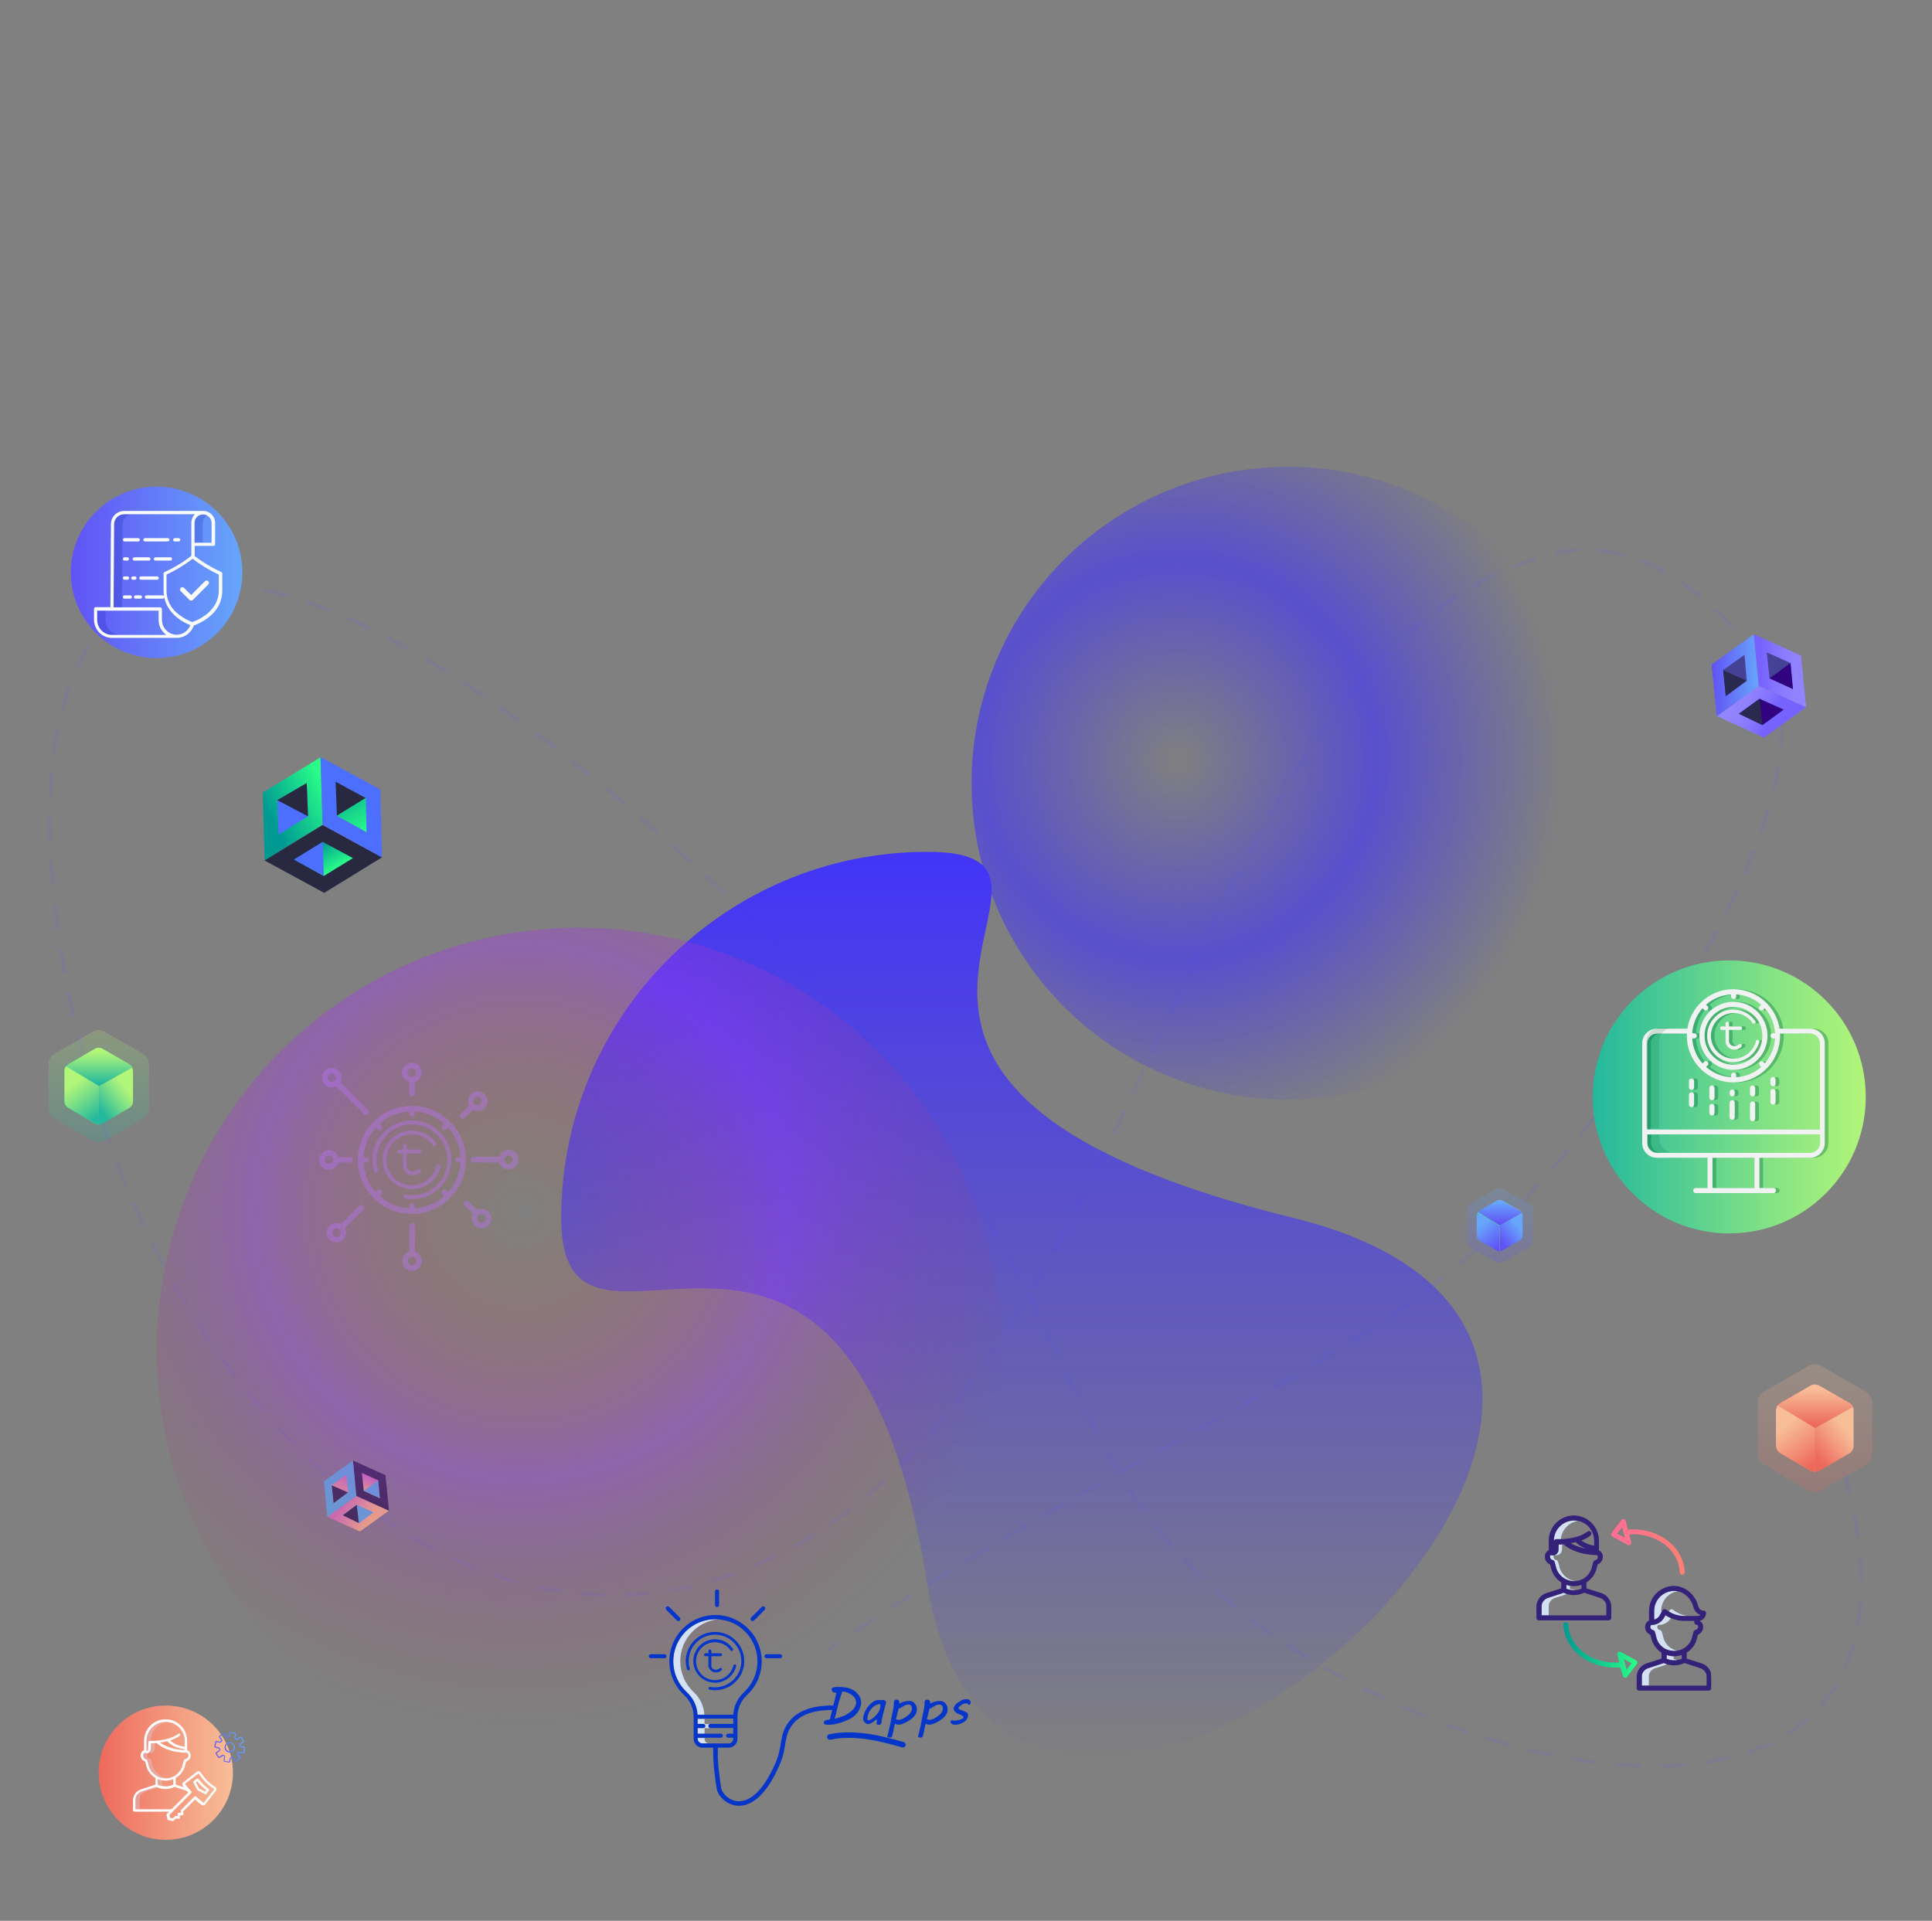 <?xml version="1.0" encoding="utf-8"?>
<!-- Generator: Adobe Illustrator 22.0.0, SVG Export Plug-In . SVG Version: 6.00 Build 0)  -->
<svg version="1.1" id="Layer_1" xmlns="http://www.w3.org/2000/svg" xmlns:xlink="http://www.w3.org/1999/xlink" x="0px" y="0px"
	 viewBox="0 0 1050 1044" style="enable-background:new 0 0 1050 1044;" xml:space="preserve">
<rect x="0" y="0" width="1050" height="1044" fill="#808080" stroke="none"/>
<style type="text/css">
	
		.st0{display:none;opacity:0.29;fill:none;stroke:#6868D5;stroke-width:2;stroke-linecap:round;stroke-linejoin:round;stroke-miterlimit:10;stroke-dasharray:12;}
	.st1{opacity:0.17;}
	.st2{fill:none;stroke:#6868D5;stroke-width:2;stroke-linecap:round;stroke-linejoin:round;}
	.st3{fill:none;stroke:#6868D5;stroke-width:2;stroke-linecap:round;stroke-linejoin:round;stroke-dasharray:12.036,12.036;}
	.st4{fill:url(#SVGID_1_);}
	.st5{fill:url(#SVGID_2_);}
	.st6{display:none;fill:url(#SVGID_3_);}
	.st7{fill:url(#SVGID_4_);}
	.st8{fill:#282840;}
	.st9{fill:#4D6FFF;}
	.st10{fill:url(#SVGID_5_);}
	.st11{fill:url(#SVGID_6_);}
	.st12{fill:url(#SVGID_7_);}
	.st13{fill:url(#SVGID_8_);}
	.st14{fill:url(#SVGID_9_);}
	.st15{fill:#454195;}
	.st16{fill:#2A294F;}
	.st17{fill:#310381;}
	.st18{fill:url(#SVGID_10_);}
	.st19{fill:#56B4DA;}
	.st20{fill:url(#SVGID_11_);}
	.st21{fill:url(#SVGID_12_);}
	.st22{opacity:0.57;fill:url(#SVGID_13_);}
	.st23{opacity:0.2;fill:url(#SVGID_14_);enable-background:new    ;}
	.st24{fill:url(#SVGID_15_);}
	.st25{fill:url(#SVGID_16_);}
	.st26{fill:url(#SVGID_17_);}
	.st27{fill:url(#SVGID_18_);}
	.st28{fill:url(#SVGID_19_);}
	.st29{fill:url(#SVGID_20_);}
	.st30{fill:url(#SVGID_21_);}
	.st31{opacity:0.2;fill:url(#SVGID_22_);enable-background:new    ;}
	.st32{fill:url(#SVGID_23_);}
	.st33{fill:url(#SVGID_24_);}
	.st34{fill:url(#SVGID_25_);}
	.st35{fill:url(#SVGID_26_);}
	.st36{fill:url(#SVGID_27_);}
	.st37{fill:url(#SVGID_28_);}
	.st38{fill:url(#SVGID_29_);}
	.st39{opacity:0.2;fill:url(#SVGID_30_);enable-background:new    ;}
	.st40{fill:url(#SVGID_31_);}
	.st41{fill:url(#SVGID_32_);}
	.st42{fill:url(#SVGID_33_);}
	.st43{fill:url(#SVGID_34_);}
	.st44{fill:url(#SVGID_35_);}
	.st45{fill:url(#SVGID_36_);}
	.st46{fill:url(#SVGID_37_);}
	.st47{fill:url(#SVGID_38_);}
	.st48{opacity:0.35;}
	.st49{fill:#006838;}
	.st50{fill:#F1F2F2;}
	.st51{opacity:0.15;fill:#006838;}
	.st52{fill:url(#SVGID_39_);}
	.st53{fill:url(#SVGID_40_);}
	.st54{fill:url(#SVGID_41_);}
	.st55{opacity:0.32;}
	.st56{fill:#D4E1F4;}
	.st57{fill:#FFFFFF;}
	.st58{fill:url(#SVGID_42_);}
	.st59{opacity:0.39;}
	.st60{fill:#BD71FF;}
	.st61{fill:#0635C9;}
	.st62{fill:none;stroke:#0635C9;stroke-width:2.45;stroke-linecap:round;stroke-linejoin:round;stroke-miterlimit:10;}
	.st63{opacity:0.18;fill:#0013A0;}
	.st64{fill:#F9FBFC;}
	.st65{fill:#34227A;}
	.st66{fill:url(#SVGID_43_);}
	.st67{fill:url(#SVGID_44_);}
	.st68{fill:none;stroke:#0635C9;stroke-width:3;stroke-linecap:round;stroke-linejoin:round;stroke-miterlimit:10;}
</style>
<circle class="st0" cx="524.5" cy="504.1" r="259.1"/>
<circle class="st0" cx="524.5" cy="504.1" r="517.1"/>
<circle class="st0" cx="524.5" cy="504.1" r="445"/>
<g class="st1">
	<g>
		<path class="st2" d="M997,782.3c0.6,1.9,1.3,3.8,1.8,5.7"/>
		<path class="st3" d="M1002.2,799.6c66.4,238.4-237,171.5-354.2,52.7c-81.4-82.4-77.6-196.6-234-347.3
			c-32.2-31-233.2-229.9-337.7-179.6C-3.5,363.8,27.7,551.5,72,652.7c63.8,145.7,200.6,259.4,341.9,196.6
			C626.1,755,640.4,352.2,844,301c51.7-13,99.5,34.7,117.7,67.7c30.5,55.3-52.2,200.2-146.6,297.6c-76,78.4-198.1,117.5-355.1,223.9
			"/>
		<path class="st2" d="M454.9,893.6c-1.6,1.1-3.3,2.3-4.9,3.4"/>
	</g>
</g>
<g>
	<g>
		
			<linearGradient id="SVGID_1_" gradientUnits="userSpaceOnUse" x1="-243.013" y1="1.385" x2="-243.013" y2="2.385" gradientTransform="matrix(500.699 0 0 492.481 122231.609 -219.015)">
			<stop  offset="0" style="stop-color:#4234F8"/>
			<stop  offset="1" style="stop-color:#4234F8;stop-opacity:0"/>
		</linearGradient>
		<path class="st4" d="M504,861c43.4,272.8,501.6-124.5,199-199s-89.1-199-199-199s-199,89.1-199,199S460.6,588.2,504,861z"/>
	</g>
	
		<radialGradient id="SVGID_2_" cx="-242.965" cy="2.451" r="0.608" gradientTransform="matrix(344 0 0 344 84220 -430)" gradientUnits="userSpaceOnUse">
		<stop  offset="0" style="stop-color:#4234F8;stop-opacity:0"/>
		<stop  offset="0.517" style="stop-color:#4234F8;stop-opacity:0.64"/>
		<stop  offset="1" style="stop-color:#4234F8;stop-opacity:0"/>
	</radialGradient>
	<circle class="st5" cx="700" cy="425.7" r="172"/>
	
		<linearGradient id="SVGID_3_" gradientUnits="userSpaceOnUse" x1="157" y1="564.429" x2="157" y2="330.466" gradientTransform="matrix(1 0 0 -1 0 1046)">
		<stop  offset="0" style="stop-color:#4234F8"/>
		<stop  offset="1" style="stop-color:#4234F8;stop-opacity:0"/>
	</linearGradient>
	<polygon class="st6" points="284,562 224.2,561 224.2,522 30,522 30,694.3 224.2,694.3 224.2,606.9 	"/>
</g>
<g>
	
		<linearGradient id="SVGID_4_" gradientUnits="userSpaceOnUse" x1="38.664" y1="655.819" x2="40.575" y2="689.755" gradientTransform="matrix(0.523 0.852 0.852 -0.523 -431.026 755.705)">
		<stop  offset="0" style="stop-color:#009A93"/>
		<stop  offset="1" style="stop-color:#29FD88"/>
	</linearGradient>
	<polygon class="st7" points="142.8,430.8 143.8,467.7 175.3,448.4 174.2,411.6 	"/>
	<polygon class="st8" points="175.3,448.4 207.6,466 176.2,485.3 143.8,467.7 	"/>
	<polygon class="st9" points="174.2,411.5 206.7,429.1 207.6,466 175.3,448.3 	"/>
	
		<linearGradient id="SVGID_5_" gradientUnits="userSpaceOnUse" x1="39.256" y1="696.012" x2="71.174" y2="696.012" gradientTransform="matrix(0.523 0.852 0.852 -0.523 -431.026 755.705)">
		<stop  offset="0" style="stop-color:#009A93"/>
		<stop  offset="1" style="stop-color:#29FD88"/>
	</linearGradient>
	<polygon class="st10" points="182.5,425.1 183.2,443.5 199.2,452.3 198.8,433.7 	"/>
	<polygon class="st8" points="198.7,433.7 183.1,443.3 182.4,424.9 	"/>
	<polygon class="st9" points="166.7,425.7 167.4,443.7 151.4,453.6 150.7,435 	"/>
	<polygon class="st8" points="150.7,434.9 167.4,443.7 166.7,425.6 	"/>
	
		<linearGradient id="SVGID_6_" gradientUnits="userSpaceOnUse" x1="63.312" y1="668.303" x2="79.362" y2="668.303" gradientTransform="matrix(0.523 0.852 0.852 -0.523 -431.026 755.705)">
		<stop  offset="0" style="stop-color:#009A93"/>
		<stop  offset="1" style="stop-color:#29FD88"/>
	</linearGradient>
	<polygon class="st11" points="175.4,457.6 191.8,466.4 176,476.1 159.8,467.2 	"/>
	<polygon class="st9" points="176,476.1 175.4,457.6 159.8,467.2 	"/>
</g>
<g>
	
		<linearGradient id="SVGID_7_" gradientUnits="userSpaceOnUse" x1="-228.1" y1="1188.38" x2="-226.638" y2="1214.343" gradientTransform="matrix(0.412 -0.911 -0.911 -0.412 2142.302 673.628)">
		<stop  offset="0.124" style="stop-color:#7562FF"/>
		<stop  offset="0.39" style="stop-color:#8473FF"/>
		<stop  offset="0.705" style="stop-color:#8F80FF"/>
		<stop  offset="1" style="stop-color:#9384FF"/>
	</linearGradient>
	<polygon class="st12" points="958.7,400.9 981.6,384.4 955.8,372.8 933,389.2 	"/>
	<linearGradient id="SVGID_8_" gradientUnits="userSpaceOnUse" x1="953.1" y1="364.55" x2="981.6" y2="364.55">
		<stop  offset="0.124" style="stop-color:#7562FF"/>
		<stop  offset="0.39" style="stop-color:#8473FF"/>
		<stop  offset="0.705" style="stop-color:#8F80FF"/>
		<stop  offset="1" style="stop-color:#9384FF"/>
	</linearGradient>
	<polygon class="st13" points="955.8,372.8 953.1,344.7 978.8,356.3 981.6,384.4 	"/>
	<linearGradient id="SVGID_9_" gradientUnits="userSpaceOnUse" x1="930.2" y1="367.05" x2="955.8" y2="367.05">
		<stop  offset="0" style="stop-color:#6152F5"/>
		<stop  offset="1" style="stop-color:#66A6FC"/>
	</linearGradient>
	<polygon class="st14" points="933,389.3 930.2,361.2 953.1,344.8 955.8,372.8 	"/>
	<polygon class="st15" points="938,378.2 949.3,369.9 948.1,355.9 936.5,364.2 	"/>
	<polygon class="st16" points="936.5,364.3 949.3,370 937.9,378.4 	"/>
	<polygon class="st17" points="945.1,387.9 956.3,379.8 969.4,385.7 957.9,394.1 	"/>
	<polygon class="st16" points="957.9,394.1 956.3,379.8 945.1,388 	"/>
	<polygon class="st15" points="961.7,368.7 960.2,354.6 973.1,360.4 974.4,374.5 	"/>
	<polygon class="st17" points="973.1,360.4 961.7,368.7 974.4,374.5 	"/>
</g>
<g>
	
		<linearGradient id="SVGID_10_" gradientUnits="userSpaceOnUse" x1="-939.71" y1="1706.227" x2="-938.705" y2="1724.073" gradientTransform="matrix(0.412 -0.911 -0.911 -0.412 2142.302 673.628)">
		<stop  offset="0" style="stop-color:#FABE78"/>
		<stop  offset="1" style="stop-color:#D279AF"/>
	</linearGradient>
	<polygon class="st18" points="195.6,832.4 211.4,821.1 193.7,813.1 177.9,824.4 	"/>
	<polygon class="st8" points="193.7,813.1 191.8,793.8 209.5,801.8 211.4,821.1 	"/>
	<polygon class="st19" points="177.9,824.5 176,805.1 191.8,793.9 193.6,813.1 	"/>
	
		<linearGradient id="SVGID_11_" gradientUnits="userSpaceOnUse" x1="-939.412" y1="1727.367" x2="-922.627" y2="1727.367" gradientTransform="matrix(0.412 -0.911 -0.911 -0.412 2142.302 673.628)">
		<stop  offset="0" style="stop-color:#FABE78"/>
		<stop  offset="1" style="stop-color:#D279AF"/>
	</linearGradient>
	<polygon class="st20" points="181.4,816.8 189.2,811.1 188.3,801.5 180.4,807.2 	"/>
	<polygon class="st8" points="180.3,807.3 189.1,811.2 181.3,817 	"/>
	<polygon class="st19" points="186.3,823.5 194,817.9 203,822 195.1,827.8 	"/>
	<polygon class="st8" points="195,827.8 193.9,817.9 186.3,823.6 	"/>
	
		<linearGradient id="SVGID_12_" gradientUnits="userSpaceOnUse" x1="-926.761" y1="1712.809" x2="-918.321" y2="1712.809" gradientTransform="matrix(0.412 -0.911 -0.911 -0.412 2142.302 673.628)">
		<stop  offset="0" style="stop-color:#FABE78"/>
		<stop  offset="1" style="stop-color:#D279AF"/>
	</linearGradient>
	<polygon class="st21" points="197.7,810.3 196.7,800.6 205.5,804.6 206.4,814.3 	"/>
	<polygon class="st19" points="205.5,804.6 197.7,810.3 206.4,814.3 	"/>
</g>
<radialGradient id="SVGID_13_" cx="-243.927" cy="3.297" r="0.812" gradientTransform="matrix(192.412 285.155 -285.155 192.412 48158.578 69580.594)" gradientUnits="userSpaceOnUse">
	<stop  offset="0" style="stop-color:#E94E00;stop-opacity:0"/>
	<stop  offset="0.517" style="stop-color:#A934F8;stop-opacity:0.64"/>
	<stop  offset="1" style="stop-color:#AA3A47;stop-opacity:0"/>
</radialGradient>
<circle class="st22" cx="314.8" cy="733.8" r="229.6"/>
<g>
	
		<linearGradient id="SVGID_14_" gradientUnits="userSpaceOnUse" x1="985.791" y1="237.899" x2="986.955" y2="301.564" gradientTransform="matrix(1 0 0 -1 0 1046)">
		<stop  offset="0" style="stop-color:#ED695C"/>
		<stop  offset="0.51" style="stop-color:#F3967C"/>
		<stop  offset="1" style="stop-color:#F8BE98"/>
	</linearGradient>
	<path class="st23" d="M1016.7,759.3c-0.6-1.3-1.6-2.3-2.8-3L990,742.5c-2.2-1.3-4.9-1.3-7.2,0l-23.9,13.8c-0.8,0.5-1.5,1.1-2.1,1.8
		c-0.3,0.4-0.6,0.8-0.8,1.2c-0.5,1-0.7,2.1-0.7,3.1V790c0,2.6,1.4,4.9,3.6,6.2l23.9,13.8c2.2,1.3,5,1.3,7.2,0l23.9-13.8
		c2.2-1.3,3.6-3.6,3.6-6.2v-27.6C1017.4,761.4,1017.1,760.3,1016.7,759.3z"/>
	
		<linearGradient id="SVGID_15_" gradientUnits="userSpaceOnUse" x1="986.586" y1="255.296" x2="1003.273" y2="269.138" gradientTransform="matrix(1 0 0 -1 0 1046)">
		<stop  offset="0" style="stop-color:#ED695C"/>
		<stop  offset="0.51" style="stop-color:#F3967C"/>
		<stop  offset="1" style="stop-color:#F8BE98"/>
	</linearGradient>
	<path class="st24" d="M1007,764.7l-20.7,11.6v23.7c0.9,0,1.7-0.2,2.4-0.6l16.3-9.4c1.5-0.9,2.4-2.5,2.4-4.2v-18.8
		C1007.5,766.1,1007.4,765.4,1007,764.7z"/>
	
		<linearGradient id="SVGID_16_" gradientUnits="userSpaceOnUse" x1="4848.872" y1="-1632.037" x2="4847.708" y2="-1593.025" gradientTransform="matrix(6.123234e-17 1 1 -6.123234e-17 2597.62 -4083.85)">
		<stop  offset="0" style="stop-color:#ED695C"/>
		<stop  offset="0.51" style="stop-color:#F3967C"/>
		<stop  offset="1" style="stop-color:#F8BE98"/>
	</linearGradient>
	<path class="st25" d="M1007,764.7c-0.4-0.9-1.1-1.6-1.9-2.1l-16.3-9.4c-1.5-0.9-3.4-0.9-4.9,0l-16.3,9.4c-0.6,0.3-1,0.8-1.4,1.3
		l20.1,12.3L1007,764.7z"/>
	
		<linearGradient id="SVGID_17_" gradientUnits="userSpaceOnUse" x1="986.632" y1="271.385" x2="986.632" y2="291.122" gradientTransform="matrix(1 0 0 -1 0 1046)">
		<stop  offset="0" style="stop-color:#ED695C"/>
		<stop  offset="0.51" style="stop-color:#F3967C"/>
		<stop  offset="1" style="stop-color:#F8BE98"/>
	</linearGradient>
	<path class="st26" d="M1007,764.7c-0.4-0.9-1.1-1.6-1.9-2.1l-16.3-9.4c-1.5-0.9-3.4-0.9-4.9,0l-16.3,9.4c-0.6,0.3-1,0.8-1.4,1.3
		l20.1,12.3L1007,764.7z"/>
	
		<linearGradient id="SVGID_18_" gradientUnits="userSpaceOnUse" x1="4866.463" y1="-1631.519" x2="4865.318" y2="-1592.507" gradientTransform="matrix(6.123234e-17 1 1 -6.123234e-17 2597.62 -4083.85)">
		<stop  offset="0" style="stop-color:#ED695C"/>
		<stop  offset="0.51" style="stop-color:#F3967C"/>
		<stop  offset="1" style="stop-color:#F8BE98"/>
	</linearGradient>
	<path class="st27" d="M965.7,764.7c-0.3,0.7-0.5,1.4-0.5,2.1v18.8c0,1.8,0.9,3.4,2.4,4.3l16.3,9.4c0.7,0.4,1.6,0.6,2.4,0.6v-23.7
		L965.7,764.7z"/>
	
		<linearGradient id="SVGID_19_" gradientUnits="userSpaceOnUse" x1="4854.228" y1="-1631.871" x2="4853.082" y2="-1592.877" gradientTransform="matrix(6.123234e-17 1 1 -6.123234e-17 2597.62 -4083.85)">
		<stop  offset="0" style="stop-color:#ED695C"/>
		<stop  offset="0.51" style="stop-color:#F3967C"/>
		<stop  offset="1" style="stop-color:#F8BE98"/>
	</linearGradient>
	<path class="st28" d="M986.4,776.2l-20.2-12.3c-0.2,0.2-0.4,0.5-0.5,0.8L986.4,776.2z"/>
	
		<linearGradient id="SVGID_20_" gradientUnits="userSpaceOnUse" x1="976.015" y1="271.385" x2="976.015" y2="291.122" gradientTransform="matrix(1 0 0 -1 0 1046)">
		<stop  offset="0" style="stop-color:#ED695C"/>
		<stop  offset="0.51" style="stop-color:#F3967C"/>
		<stop  offset="1" style="stop-color:#F8BE98"/>
	</linearGradient>
	<path class="st29" d="M986.4,776.2l-20.2-12.3c-0.2,0.2-0.4,0.5-0.5,0.8L986.4,776.2z"/>
	
		<linearGradient id="SVGID_21_" gradientUnits="userSpaceOnUse" x1="986.035" y1="250.706" x2="970.364" y2="271.348" gradientTransform="matrix(1 0 0 -1 0 1046)">
		<stop  offset="0" style="stop-color:#ED695C"/>
		<stop  offset="0.51" style="stop-color:#F3967C"/>
		<stop  offset="1" style="stop-color:#F8BE98"/>
	</linearGradient>
	<path class="st30" d="M966.2,763.9c-0.2,0.2-0.4,0.5-0.5,0.8c-0.3,0.7-0.5,1.4-0.5,2.1v18.8c0,1.8,1,3.4,2.5,4.3l16.3,9.4
		c0.7,0.4,1.6,0.6,2.4,0.6v-23.7L966.2,763.9z"/>
</g>
<g>
	
		<linearGradient id="SVGID_22_" gradientUnits="userSpaceOnUse" x1="53.055" y1="427.574" x2="54.074" y2="483.584" gradientTransform="matrix(1 0 0 -1 0 1046)">
		<stop  offset="0" style="stop-color:#23B99D"/>
		<stop  offset="2.000000e-02" style="stop-color:#26BA9C"/>
		<stop  offset="0.69" style="stop-color:#8AE583"/>
		<stop  offset="1" style="stop-color:#B2F679"/>
	</linearGradient>
	<path class="st31" d="M80.3,575.5c-0.6-1.1-1.4-2.1-2.5-2.7l-21-12.1c-1.9-1.1-4.4-1.1-6.3,0l-21,12.1c-1.1,0.6-2,1.6-2.5,2.7
		c-0.4,0.9-0.7,1.8-0.6,2.8v24.3c0,2.2,1.2,4.3,3.1,5.4l21,12.1c2,1.1,4.3,1.1,6.3,0l21-12.1c2-1.1,3.2-3.2,3.2-5.4v-24.3
		C80.9,577.3,80.7,576.4,80.3,575.5z"/>
	
		<linearGradient id="SVGID_23_" gradientUnits="userSpaceOnUse" x1="53.809" y1="442.868" x2="68.486" y2="455.05" gradientTransform="matrix(1 0 0 -1 0 1046)">
		<stop  offset="0" style="stop-color:#23B99D"/>
		<stop  offset="2.000000e-02" style="stop-color:#26BA9C"/>
		<stop  offset="0.69" style="stop-color:#8AE583"/>
		<stop  offset="1" style="stop-color:#B2F679"/>
	</linearGradient>
	<path class="st32" d="M71.8,580.2l-18.2,10.2v20.8c0.8,0,1.5-0.2,2.2-0.6l14.3-8.3c1.3-0.8,2.2-2.2,2.2-3.7v-16.5
		C72.2,581.5,72.1,580.8,71.8,580.2z"/>
	
		<linearGradient id="SVGID_24_" gradientUnits="userSpaceOnUse" x1="4664.364" y1="-2562.31" x2="4663.359" y2="-2527.992" gradientTransform="matrix(6.123234e-17 1 1 -6.123234e-17 2597.62 -4083.85)">
		<stop  offset="0" style="stop-color:#23B99D"/>
		<stop  offset="2.000000e-02" style="stop-color:#26BA9C"/>
		<stop  offset="0.69" style="stop-color:#8AE583"/>
		<stop  offset="1" style="stop-color:#B2F679"/>
	</linearGradient>
	<path class="st33" d="M71.8,580.2c-0.4-0.8-1-1.4-1.7-1.8l-14.3-8.3c-1.3-0.8-3-0.8-4.3,0l-14.3,8.3c-0.5,0.3-0.9,0.7-1.3,1.1
		l17.7,10.9L71.8,580.2z"/>
	
		<linearGradient id="SVGID_25_" gradientUnits="userSpaceOnUse" x1="53.825" y1="457.042" x2="53.825" y2="474.405" gradientTransform="matrix(1 0 0 -1 0 1046)">
		<stop  offset="0" style="stop-color:#23B99D"/>
		<stop  offset="2.000000e-02" style="stop-color:#26BA9C"/>
		<stop  offset="0.69" style="stop-color:#8AE583"/>
		<stop  offset="1" style="stop-color:#B2F679"/>
	</linearGradient>
	<path class="st34" d="M71.8,580.2c-0.4-0.8-1-1.4-1.7-1.8l-14.3-8.3c-1.3-0.8-3-0.8-4.3,0l-14.3,8.3c-0.5,0.3-0.9,0.7-1.3,1.1
		l17.7,10.9L71.8,580.2z"/>
	
		<linearGradient id="SVGID_26_" gradientUnits="userSpaceOnUse" x1="4679.846" y1="-2561.852" x2="4678.828" y2="-2527.533" gradientTransform="matrix(6.123234e-17 1 1 -6.123234e-17 2597.62 -4083.85)">
		<stop  offset="0" style="stop-color:#23B99D"/>
		<stop  offset="2.000000e-02" style="stop-color:#26BA9C"/>
		<stop  offset="0.69" style="stop-color:#8AE583"/>
		<stop  offset="1" style="stop-color:#B2F679"/>
	</linearGradient>
	<path class="st35" d="M35.4,580.2c-0.3,0.6-0.4,1.2-0.4,1.9v16.5c0,1.5,0.8,2.9,2.2,3.7l14.3,8.3c0.7,0.4,1.4,0.6,2.2,0.6v-20.8
		L35.4,580.2z"/>
	
		<linearGradient id="SVGID_27_" gradientUnits="userSpaceOnUse" x1="4669.093" y1="-2562.17" x2="4668.075" y2="-2527.852" gradientTransform="matrix(6.123234e-17 1 1 -6.123234e-17 2597.62 -4083.85)">
		<stop  offset="0" style="stop-color:#23B99D"/>
		<stop  offset="2.000000e-02" style="stop-color:#26BA9C"/>
		<stop  offset="0.69" style="stop-color:#8AE583"/>
		<stop  offset="1" style="stop-color:#B2F679"/>
	</linearGradient>
	<path class="st36" d="M53.6,590.4l-17.7-10.9c-0.2,0.2-0.3,0.5-0.4,0.7L53.6,590.4z"/>
	
		<linearGradient id="SVGID_28_" gradientUnits="userSpaceOnUse" x1="44.526" y1="457.042" x2="44.526" y2="474.405" gradientTransform="matrix(1 0 0 -1 0 1046)">
		<stop  offset="0" style="stop-color:#23B99D"/>
		<stop  offset="2.000000e-02" style="stop-color:#26BA9C"/>
		<stop  offset="0.69" style="stop-color:#8AE583"/>
		<stop  offset="1" style="stop-color:#B2F679"/>
	</linearGradient>
	<path class="st37" d="M53.6,590.4l-17.7-10.9c-0.2,0.2-0.3,0.5-0.4,0.7L53.6,590.4z"/>
	
		<linearGradient id="SVGID_29_" gradientUnits="userSpaceOnUse" x1="53.334" y1="438.861" x2="39.548" y2="457.038" gradientTransform="matrix(1 0 0 -1 0 1046)">
		<stop  offset="0" style="stop-color:#23B99D"/>
		<stop  offset="2.000000e-02" style="stop-color:#26BA9C"/>
		<stop  offset="0.69" style="stop-color:#8AE583"/>
		<stop  offset="1" style="stop-color:#B2F679"/>
	</linearGradient>
	<path class="st38" d="M35.9,579.5c-0.6,0.7-0.9,1.6-0.9,2.5v16.5c0,1.5,0.8,2.9,2.2,3.7l14.3,8.3c0.7,0.4,1.4,0.6,2.2,0.6v-20.8
		L35.9,579.5z"/>
</g>
<g>
	
		<linearGradient id="SVGID_30_" gradientUnits="userSpaceOnUse" x1="814.691" y1="361.199" x2="815.37" y2="398.564" gradientTransform="matrix(1 0 0 -1 0 1046)">
		<stop  offset="0" style="stop-color:#6152F5"/>
		<stop  offset="1" style="stop-color:#66A6FC"/>
	</linearGradient>
	<path class="st39" d="M832.8,656.2c-0.4-0.8-1-1.4-1.7-1.8l-14-8.1c-1.3-0.8-2.9-0.8-4.2,0l-14,8.1c-0.7,0.4-1.3,1-1.7,1.8
		c-0.3,0.6-0.4,1.2-0.4,1.8v16.2c0,1.5,0.8,2.9,2.1,3.6l14,8.1c1.3,0.7,2.9,0.7,4.2,0l14-8.1c1.3-0.7,2.1-2.1,2.1-3.6V658
		C833.3,657.4,833.1,656.7,832.8,656.2z"/>
	
		<linearGradient id="SVGID_31_" gradientUnits="userSpaceOnUse" x1="815.193" y1="371.402" x2="824.985" y2="379.529" gradientTransform="matrix(1 0 0 -1 0 1046)">
		<stop  offset="0" style="stop-color:#6152F5"/>
		<stop  offset="1" style="stop-color:#66A6FC"/>
	</linearGradient>
	<path class="st40" d="M827.2,659.3l-12.1,6.8V680c0.5,0,1-0.1,1.4-0.4l9.6-5.5c0.9-0.5,1.4-1.5,1.4-2.5v-11
		C827.5,660.1,827.4,659.7,827.2,659.3z"/>
	
		<linearGradient id="SVGID_32_" gradientUnits="userSpaceOnUse" x1="4743.359" y1="-1794.768" x2="4742.689" y2="-1771.873" gradientTransform="matrix(6.123234e-17 1 1 -6.123234e-17 2597.62 -4083.85)">
		<stop  offset="0" style="stop-color:#23B99D"/>
		<stop  offset="2.000000e-02" style="stop-color:#26BA9C"/>
		<stop  offset="0.69" style="stop-color:#8AE583"/>
		<stop  offset="1" style="stop-color:#B2F679"/>
	</linearGradient>
	<path class="st41" d="M827.2,659.3c-0.2-0.5-0.6-0.9-1.1-1.2l-9.6-5.5c-0.9-0.5-2-0.5-2.9,0l-9.6,5.5c-0.3,0.2-0.6,0.4-0.8,0.8
		l11.8,7.2L827.2,659.3z"/>
	
		<linearGradient id="SVGID_33_" gradientUnits="userSpaceOnUse" x1="815.204" y1="380.858" x2="815.204" y2="392.441" gradientTransform="matrix(1 0 0 -1 0 1046)">
		<stop  offset="0" style="stop-color:#6152F5"/>
		<stop  offset="1" style="stop-color:#66A6FC"/>
	</linearGradient>
	<path class="st42" d="M827.2,659.3c-0.2-0.5-0.6-0.9-1.1-1.2l-9.6-5.5c-0.9-0.5-2-0.5-2.9,0l-9.6,5.5c-0.3,0.2-0.6,0.4-0.8,0.8
		l11.8,7.2L827.2,659.3z"/>
	
		<linearGradient id="SVGID_34_" gradientUnits="userSpaceOnUse" x1="4753.688" y1="-1794.462" x2="4753.008" y2="-1771.568" gradientTransform="matrix(6.123234e-17 1 1 -6.123234e-17 2597.62 -4083.85)">
		<stop  offset="0" style="stop-color:#23B99D"/>
		<stop  offset="2.000000e-02" style="stop-color:#26BA9C"/>
		<stop  offset="0.69" style="stop-color:#8AE583"/>
		<stop  offset="1" style="stop-color:#B2F679"/>
	</linearGradient>
	<path class="st43" d="M802.9,659.3c-0.2,0.4-0.3,0.8-0.3,1.3v11c0,1,0.6,2,1.4,2.5l9.6,5.5c0.4,0.3,0.9,0.4,1.4,0.4v-13.9
		L802.9,659.3z"/>
	
		<linearGradient id="SVGID_35_" gradientUnits="userSpaceOnUse" x1="4746.514" y1="-1794.674" x2="4745.835" y2="-1771.78" gradientTransform="matrix(6.123234e-17 1 1 -6.123234e-17 2597.62 -4083.85)">
		<stop  offset="0" style="stop-color:#23B99D"/>
		<stop  offset="2.000000e-02" style="stop-color:#26BA9C"/>
		<stop  offset="0.69" style="stop-color:#8AE583"/>
		<stop  offset="1" style="stop-color:#B2F679"/>
	</linearGradient>
	<path class="st44" d="M815.1,666.1l-11.8-7.2c-0.1,0.1-0.2,0.3-0.3,0.5L815.1,666.1z"/>
	
		<linearGradient id="SVGID_36_" gradientUnits="userSpaceOnUse" x1="809" y1="380.858" x2="809" y2="392.441" gradientTransform="matrix(1 0 0 -1 0 1046)">
		<stop  offset="0" style="stop-color:#23B99D"/>
		<stop  offset="2.000000e-02" style="stop-color:#26BA9C"/>
		<stop  offset="0.69" style="stop-color:#8AE583"/>
		<stop  offset="1" style="stop-color:#B2F679"/>
	</linearGradient>
	<path class="st45" d="M815.1,666.1l-11.8-7.2c-0.1,0.1-0.2,0.3-0.3,0.5L815.1,666.1z"/>
	
		<linearGradient id="SVGID_37_" gradientUnits="userSpaceOnUse" x1="814.876" y1="368.483" x2="805.68" y2="380.609" gradientTransform="matrix(1 0 0 -1 0 1046)">
		<stop  offset="0" style="stop-color:#6152F5"/>
		<stop  offset="1" style="stop-color:#66A6FC"/>
	</linearGradient>
	<path class="st46" d="M803.2,659.1c-0.4,0.5-0.6,1.1-0.6,1.7v11c0,1,0.6,2,1.4,2.5l9.6,5.5c0.4,0.3,0.9,0.4,1.4,0.4v-13.9
		L803.2,659.1z"/>
</g>
<linearGradient id="SVGID_38_" gradientUnits="userSpaceOnUse" x1="865.547" y1="596.228" x2="1014.003" y2="596.228">
	<stop  offset="0" style="stop-color:#23B99D"/>
	<stop  offset="2.000000e-02" style="stop-color:#26BA9C"/>
	<stop  offset="0.69" style="stop-color:#8AE583"/>
	<stop  offset="1" style="stop-color:#B2F679"/>
</linearGradient>
<circle class="st47" cx="939.8" cy="596.2" r="74.2"/>
<g class="st48">
	<path class="st49" d="M943.4,598c-0.8,0-1.4,0.6-1.4,1.4v7.8c0,0.8,0.6,1.4,1.4,1.4c0.8,0,1.4-0.6,1.4-1.4v-7.8
		C944.8,598.6,944.2,598,943.4,598z"/>
	<path class="st49" d="M943.4,592.2c-0.8,0-1.4,0.6-1.4,1.4v0.9c0,0.8,0.6,1.4,1.4,1.4c0.8,0,1.4-0.6,1.4-1.4v-0.9
		C944.8,592.8,944.2,592.2,943.4,592.2z"/>
	<path class="st49" d="M932.4,600c-0.8,0-1.4,0.6-1.4,1.4v3.5c0,0.8,0.6,1.4,1.4,1.4s1.4-0.6,1.4-1.4v-3.5
		C933.8,600.6,933.1,600,932.4,600z"/>
	<path class="st49" d="M932.4,590c-0.8,0-1.4,0.6-1.4,1.4v5.2c0,0.8,0.6,1.4,1.4,1.4s1.4-0.6,1.4-1.4v-5.2
		C933.8,590.6,933.1,590,932.4,590z"/>
	<path class="st49" d="M954.5,598.7c-0.8,0-1.4,0.6-1.4,1.4v7.9c0,0.8,0.6,1.4,1.4,1.4s1.4-0.6,1.4-1.4V600
		C955.9,599.3,955.3,598.7,954.5,598.7z"/>
	<path class="st49" d="M954.5,590c-0.8,0-1.4,0.6-1.4,1.4v3.1c0,0.8,0.6,1.4,1.4,1.4s1.4-0.6,1.4-1.4v-3.1
		C955.9,590.6,955.3,590,954.5,590z"/>
	<path class="st49" d="M965.6,591.9c-0.8,0-1.4,0.6-1.4,1.4v5.7c0,0.8,0.6,1.4,1.4,1.4c0.8,0,1.4-0.6,1.4-1.4v-5.7
		C966.9,592.5,966.3,591.9,965.6,591.9z"/>
	<path class="st49" d="M965.6,585.4c-0.8,0-1.4,0.6-1.4,1.4v2.2c0,0.8,0.6,1.4,1.4,1.4c0.8,0,1.4-0.6,1.4-1.4v-2.2
		C966.9,586,966.3,585.4,965.6,585.4z"/>
	<path class="st49" d="M921.3,593.7c-0.8,0-1.4,0.6-1.4,1.4v5.2c0,0.8,0.6,1.4,1.4,1.4c0.8,0,1.4-0.6,1.4-1.4v-5.2
		C922.7,594.3,922.1,593.7,921.3,593.7z"/>
	<path class="st49" d="M921.3,586.2c-0.8,0-1.4,0.6-1.4,1.4v3.4c0,0.8,0.6,1.4,1.4,1.4c0.8,0,1.4-0.6,1.4-1.4v-3.4
		C922.7,586.8,922.1,586.2,921.3,586.2z"/>
	<path class="st49" d="M944.1,544.5c-10.2,0-18.5,8.3-18.5,18.5c0,10.2,8.3,18.5,18.5,18.5c10.2,0,18.5-8.3,18.5-18.5
		C962.6,552.8,954.3,544.5,944.1,544.5z M944.1,578.7c-8.7,0-15.7-7-15.7-15.7c0-8.7,7-15.7,15.7-15.7c8.7,0,15.7,7,15.7,15.7
		C959.9,571.7,952.8,578.7,944.1,578.7z"/>
	<path class="st49" d="M962,545.1c0,0-0.1-0.1-0.1-0.1c-9.9-9.8-25.8-9.8-35.6,0c0,0-0.1,0.1-0.1,0.1c0,0-0.1,0.1-0.1,0.1
		c-9.8,9.9-9.8,25.8,0,35.6c0,0,0.1,0.1,0.1,0.1c0,0,0.1,0.1,0.1,0.1c9.9,9.8,25.8,9.8,35.6,0c0,0,0.1-0.1,0.1-0.1
		c0,0,0.1-0.1,0.1-0.1c9.8-9.9,9.8-25.8,0-35.6C962.1,545.2,962.1,545.1,962,545.1z M965.6,564.4h1.1c-0.3,5-2.3,9.8-5.6,13.6
		l-0.8-0.8c-0.5-0.5-1.4-0.5-1.9,0s-0.5,1.4,0,1.9l0.8,0.8c-3.8,3.4-8.6,5.3-13.6,5.6v-1.1c0-0.8-0.6-1.4-1.4-1.4
		c-0.8,0-1.4,0.6-1.4,1.4v1.1c-5-0.3-9.8-2.3-13.6-5.6l0.8-0.8c0.4-0.3,0.5-0.9,0.4-1.3c-0.1-0.5-0.5-0.9-1-1c-0.5-0.1-1,0-1.3,0.4
		l-0.8,0.8c-3.4-3.8-5.3-8.6-5.6-13.6h1.1c0.8,0,1.4-0.6,1.4-1.4c0-0.8-0.6-1.4-1.4-1.4h-1.1c0.3-5,2.3-9.8,5.6-13.6l0.8,0.8
		c0.3,0.4,0.9,0.5,1.3,0.4c0.5-0.1,0.8-0.5,1-1c0.1-0.5,0-1-0.4-1.3l-0.8-0.8c3.8-3.4,8.6-5.3,13.6-5.6v1.1c0,0.8,0.6,1.4,1.4,1.4
		c0.8,0,1.4-0.6,1.4-1.4v-1.1c5,0.3,9.8,2.3,13.6,5.6l-0.8,0.8c-0.4,0.3-0.5,0.9-0.4,1.3c0.1,0.5,0.5,0.9,1,1c0.5,0.1,1,0,1.3-0.4
		l0.8-0.8c3.4,3.8,5.3,8.6,5.6,13.6h-1.1c-0.8,0-1.4,0.6-1.4,1.4C964.2,563.7,964.9,564.4,965.6,564.4L965.6,564.4z"/>
	<g>
		<path class="st49" d="M937.5,557.9h10.6c0.3,0,0.6,0.3,0.6,0.6v0.7c0,0.3-0.3,0.6-0.6,0.6h-10.6c-0.3,0-0.6-0.3-0.6-0.6v-0.7
			C936.8,558.2,937.1,557.9,937.5,557.9z"/>
		<g>
			<path class="st49" d="M944.1,577.3c-7.9,0-14.3-6.4-14.3-14.3c0-7.9,6.4-14.3,14.3-14.3c4.2,0,8.2,1.9,10.9,5.1
				c0.3,0.4,0.6,0.7,0.9,1.1c0.3,0.4,0.2,1-0.2,1.3c-0.4,0.3-1,0.2-1.3-0.2c-0.2-0.3-0.5-0.7-0.7-1c-2.4-2.8-5.8-4.4-9.5-4.4
				c-6.8,0-12.4,5.6-12.4,12.4c0,6.8,5.6,12.4,12.4,12.4c5.3,0,10-3.4,11.8-8.4c0.1-0.4,0.2-0.7,0.3-1.1c0.1-0.5,0.6-0.8,1.1-0.7
				c0.5,0.1,0.8,0.6,0.7,1.1c-0.1,0.4-0.2,0.9-0.4,1.3C955.6,573.4,950.2,577.3,944.1,577.3z"/>
		</g>
		<g>
			<path class="st49" d="M944.6,570.5c-0.9,0-1.8-0.2-2.6-0.7c-1.1-0.7-1.9-1.7-2.1-3c-0.1-0.3-0.1-0.6-0.1-1l0-9.6
				c0-0.5,0.4-0.9,0.9-0.9c0.5,0,0.9,0.4,0.9,0.9v9.6c0,0.2,0,0.4,0.1,0.6c0.2,0.7,0.6,1.4,1.3,1.8c1.2,0.7,3.1,0.5,4-0.5
				c0.3-0.4,0.9-0.4,1.3-0.1c0.4,0.3,0.4,0.9,0.1,1.3C947.4,570,946,570.5,944.6,570.5z"/>
		</g>
	</g>
	<path class="st49" d="M985.8,559.1h-17.7v2.7h17.7c2.9,0,5.3,2.4,5.3,5.3v46.8h-93.9v-46.8c0-2.9,2.4-5.3,5.3-5.3h17.7v-2.7h-17.7
		c-4.4,0-8,3.6-8,8v54.2c0,4.4,3.6,8,8,8H930v16.4h-6.4c-0.8,0-1.4,0.6-1.4,1.4c0,0.8,0.6,1.4,1.4,1.4h42.2c0.8,0,1.4-0.6,1.4-1.4
		c0-0.8-0.6-1.4-1.4-1.4h-7.6v-16.4h27.5c4.4,0,8-3.6,8-8v-54.2C993.8,562.7,990.2,559.1,985.8,559.1z M955.5,645.7h-22.8v-16.4
		h22.8V645.7z M985.8,626.6h-83.2c-2.9,0-5.3-2.4-5.3-5.3v-4.7h93.9v4.7C991.1,624.2,988.7,626.6,985.8,626.6z"/>
</g>
<g>
	<path class="st50" d="M941.4,598c-0.8,0-1.4,0.6-1.4,1.4v7.8c0,0.8,0.6,1.4,1.4,1.4c0.8,0,1.4-0.6,1.4-1.4v-7.8
		C942.8,598.6,942.2,598,941.4,598z"/>
	<path class="st50" d="M941.4,592.2c-0.8,0-1.4,0.6-1.4,1.4v0.9c0,0.8,0.6,1.4,1.4,1.4c0.8,0,1.4-0.6,1.4-1.4v-0.9
		C942.8,592.8,942.2,592.2,941.4,592.2z"/>
	<path class="st50" d="M930.4,600c-0.8,0-1.4,0.6-1.4,1.4v3.5c0,0.8,0.6,1.4,1.4,1.4s1.4-0.6,1.4-1.4v-3.5
		C931.8,600.6,931.1,600,930.4,600z"/>
	<path class="st50" d="M930.4,590c-0.8,0-1.4,0.6-1.4,1.4v5.2c0,0.8,0.6,1.4,1.4,1.4s1.4-0.6,1.4-1.4v-5.2
		C931.8,590.6,931.1,590,930.4,590z"/>
	<path class="st50" d="M952.5,598.7c-0.8,0-1.4,0.6-1.4,1.4v7.9c0,0.8,0.6,1.4,1.4,1.4s1.4-0.6,1.4-1.4V600
		C953.9,599.3,953.3,598.7,952.5,598.7z"/>
	<path class="st50" d="M952.5,590c-0.8,0-1.4,0.6-1.4,1.4v3.1c0,0.8,0.6,1.4,1.4,1.4s1.4-0.6,1.4-1.4v-3.1
		C953.9,590.6,953.3,590,952.5,590z"/>
	<path class="st50" d="M963.6,591.9c-0.8,0-1.4,0.6-1.4,1.4v5.7c0,0.8,0.6,1.4,1.4,1.4c0.8,0,1.4-0.6,1.4-1.4v-5.7
		C964.9,592.5,964.3,591.9,963.6,591.9z"/>
	<path class="st50" d="M963.6,585.4c-0.8,0-1.4,0.6-1.4,1.4v2.2c0,0.8,0.6,1.4,1.4,1.4c0.8,0,1.4-0.6,1.4-1.4v-2.2
		C964.9,586,964.3,585.4,963.6,585.4z"/>
	<path class="st50" d="M919.3,593.7c-0.8,0-1.4,0.6-1.4,1.4v5.2c0,0.8,0.6,1.4,1.4,1.4c0.8,0,1.4-0.6,1.4-1.4v-5.2
		C920.7,594.3,920.1,593.7,919.3,593.7z"/>
	<path class="st50" d="M919.3,586.2c-0.8,0-1.4,0.6-1.4,1.4v3.4c0,0.8,0.6,1.4,1.4,1.4c0.8,0,1.4-0.6,1.4-1.4v-3.4
		C920.7,586.8,920.1,586.2,919.3,586.2z"/>
	<path class="st50" d="M942.1,544.5c-10.2,0-18.5,8.3-18.5,18.5c0,10.2,8.3,18.5,18.5,18.5c10.2,0,18.5-8.3,18.5-18.5
		C960.6,552.8,952.3,544.5,942.1,544.5z M942.1,578.7c-8.7,0-15.7-7-15.7-15.7c0-8.7,7-15.7,15.7-15.7c8.7,0,15.7,7,15.7,15.7
		C957.9,571.7,950.8,578.7,942.1,578.7z"/>
	<path class="st50" d="M960,545.1c0,0-0.1-0.1-0.1-0.1c-9.9-9.8-25.8-9.8-35.6,0c0,0-0.1,0.1-0.1,0.1c0,0-0.1,0.1-0.1,0.1
		c-9.8,9.9-9.8,25.8,0,35.6c0,0,0.1,0.1,0.1,0.1c0,0,0.1,0.1,0.1,0.1c9.9,9.8,25.8,9.8,35.6,0c0,0,0.1-0.1,0.1-0.1
		c0,0,0.1-0.1,0.1-0.1c9.8-9.9,9.8-25.8,0-35.6C960.1,545.2,960.1,545.1,960,545.1z M963.6,564.4h1.1c-0.3,5-2.3,9.8-5.6,13.6
		l-0.8-0.8c-0.5-0.5-1.4-0.5-1.9,0s-0.5,1.4,0,1.9l0.8,0.8c-3.8,3.4-8.6,5.3-13.6,5.6v-1.1c0-0.8-0.6-1.4-1.4-1.4
		c-0.8,0-1.4,0.6-1.4,1.4v1.1c-5-0.3-9.8-2.3-13.6-5.6l0.8-0.8c0.4-0.3,0.5-0.9,0.4-1.3c-0.1-0.5-0.5-0.9-1-1c-0.5-0.1-1,0-1.3,0.4
		l-0.8,0.8c-3.4-3.8-5.3-8.6-5.6-13.6h1.1c0.8,0,1.4-0.6,1.4-1.4c0-0.8-0.6-1.4-1.4-1.4h-1.1c0.3-5,2.3-9.8,5.6-13.6l0.8,0.8
		c0.3,0.4,0.9,0.5,1.3,0.4c0.5-0.1,0.8-0.5,1-1c0.1-0.5,0-1-0.4-1.3l-0.8-0.8c3.8-3.4,8.6-5.3,13.6-5.6v1.1c0,0.8,0.6,1.4,1.4,1.4
		c0.8,0,1.4-0.6,1.4-1.4v-1.1c5,0.3,9.8,2.3,13.6,5.6l-0.8,0.8c-0.4,0.3-0.5,0.9-0.4,1.3c0.1,0.5,0.5,0.9,1,1c0.5,0.1,1,0,1.3-0.4
		l0.8-0.8c3.4,3.8,5.3,8.6,5.6,13.6h-1.1c-0.8,0-1.4,0.6-1.4,1.4C962.2,563.7,962.9,564.4,963.6,564.4L963.6,564.4z"/>
	<g>
		<path class="st50" d="M935.5,557.9h10.6c0.3,0,0.6,0.3,0.6,0.6v0.7c0,0.3-0.3,0.6-0.6,0.6h-10.6c-0.3,0-0.6-0.3-0.6-0.6v-0.7
			C934.8,558.2,935.1,557.9,935.5,557.9z"/>
		<g>
			<path class="st50" d="M942.1,577.3c-7.9,0-14.3-6.4-14.3-14.3c0-7.9,6.4-14.3,14.3-14.3c4.2,0,8.2,1.9,10.9,5.1
				c0.3,0.4,0.6,0.7,0.9,1.1c0.3,0.4,0.2,1-0.2,1.3c-0.4,0.3-1,0.2-1.3-0.2c-0.2-0.3-0.5-0.7-0.7-1c-2.4-2.8-5.8-4.4-9.5-4.4
				c-6.8,0-12.4,5.6-12.4,12.4c0,6.8,5.6,12.4,12.4,12.4c5.3,0,10-3.4,11.8-8.4c0.1-0.4,0.2-0.7,0.3-1.1c0.1-0.5,0.6-0.8,1.1-0.7
				c0.5,0.1,0.8,0.6,0.7,1.1c-0.1,0.4-0.2,0.9-0.4,1.3C953.6,573.4,948.2,577.3,942.1,577.3z"/>
		</g>
		<g>
			<path class="st50" d="M942.6,570.5c-0.9,0-1.8-0.2-2.6-0.7c-1.1-0.7-1.9-1.7-2.1-3c-0.1-0.3-0.1-0.6-0.1-1l0-9.6
				c0-0.5,0.4-0.9,0.9-0.9c0.5,0,0.9,0.4,0.9,0.9v9.6c0,0.2,0,0.4,0.1,0.6c0.2,0.7,0.6,1.4,1.3,1.8c1.2,0.7,3.1,0.5,4-0.5
				c0.3-0.4,0.9-0.4,1.3-0.1c0.4,0.3,0.4,0.9,0.1,1.3C945.4,570,944,570.5,942.6,570.5z"/>
		</g>
	</g>
	<path class="st51" d="M901.8,618.9v-3.4h-7v3.4c0,4.1,3.3,7.6,7.4,7.6h7C905.1,626.5,901.8,623,901.8,618.9z"/>
	<path class="st50" d="M983.8,559.1h-17.7v2.7h17.7c2.9,0,5.3,2.4,5.3,5.3v46.8h-93.9v-46.8c0-2.9,2.4-5.3,5.3-5.3h17.7v-2.7h-17.7
		c-4.4,0-8,3.6-8,8v54.2c0,4.4,3.6,8,8,8H928v16.4h-6.4c-0.8,0-1.4,0.6-1.4,1.4c0,0.8,0.6,1.4,1.4,1.4h42.2c0.8,0,1.4-0.6,1.4-1.4
		c0-0.8-0.6-1.4-1.4-1.4h-7.6v-16.4h27.5c4.4,0,8-3.6,8-8v-54.2C991.8,562.7,988.2,559.1,983.8,559.1z M953.5,645.7h-22.8v-16.4
		h22.8V645.7z M983.8,626.6h-83.2c-2.9,0-5.3-2.4-5.3-5.3v-4.7h93.9v4.7C989.1,624.2,986.7,626.6,983.8,626.6z"/>
	<path class="st51" d="M909.2,558.7h-7c-2,0-3.9,0.8-5.3,2.2c-1.4,1.4-2.2,3.3-2.2,5.3v47h7v-47c0-2,0.8-3.9,2.2-5.3
		C905.3,559.4,907.2,558.7,909.2,558.7z"/>
</g>
<linearGradient id="SVGID_39_" gradientUnits="userSpaceOnUse" x1="53.564" y1="963.468" x2="126.66" y2="963.468">
	<stop  offset="0" style="stop-color:#ED695C"/>
	<stop  offset="0.51" style="stop-color:#F3967C"/>
	<stop  offset="1" style="stop-color:#F8BE98"/>
</linearGradient>
<circle class="st52" cx="90.1" cy="963.5" r="36.5"/>
<g>
	
		<linearGradient id="SVGID_40_" gradientUnits="userSpaceOnUse" x1="98.829" y1="950.615" x2="115.689" y2="950.615" gradientTransform="matrix(0.928 -0.372 0.372 0.928 -328.662 107.367)">
		<stop  offset="0" style="stop-color:#6152F5"/>
		<stop  offset="1" style="stop-color:#66A6FC"/>
	</linearGradient>
	<path class="st53" d="M132.6,949.4l-1.5-0.3c-0.2-0.1-0.4-0.2-0.5-0.5c0-0.2,0.1-0.5,0.3-0.6l1.3-0.9c0.2-0.1,0.3-0.3,0.4-0.5
		c0-0.2,0-0.5-0.1-0.6l-1.1-1.7c-0.3-0.4-0.8-0.5-1.2-0.3l-1.3,0.9c-0.2,0.1-0.5,0.1-0.7,0c-0.2-0.1-0.3-0.4-0.2-0.6l0.3-1.5
		c0.1-0.5-0.2-0.9-0.7-1l-2-0.4c-0.5-0.1-0.9,0.2-1,0.7l-0.3,1.5c-0.1,0.2-0.2,0.4-0.5,0.5c-0.2,0-0.5-0.1-0.6-0.3l-0.9-1.3
		c-0.3-0.4-0.8-0.5-1.2-0.3l-1.7,1.1c-0.2,0.1-0.3,0.3-0.4,0.5c0,0.2,0,0.5,0.1,0.6l0.9,1.3c0.1,0.2,0.1,0.5,0,0.7s-0.4,0.3-0.6,0.2
		l-1.5-0.3c-0.5-0.1-0.9,0.2-1,0.7l-0.4,2c-0.1,0.5,0.2,0.9,0.7,1l1.5,0.3c0.2,0.1,0.4,0.2,0.5,0.5c0,0.2-0.1,0.5-0.3,0.6l-1.3,0.9
		c-0.2,0.1-0.3,0.3-0.4,0.5c0,0.2,0,0.5,0.1,0.6l1.1,1.7c0.3,0.4,0.8,0.5,1.2,0.3l1.3-0.9c0.2-0.1,0.5-0.1,0.7,0
		c0.2,0.1,0.3,0.4,0.2,0.6l-0.3,1.5c-0.1,0.5,0.2,0.9,0.7,1l2,0.4c0.5,0.1,0.9-0.2,1-0.7l0.3-1.5c0.1-0.2,0.2-0.4,0.5-0.5
		c0.2,0,0.5,0.1,0.6,0.3l0.9,1.3c0.3,0.4,0.8,0.5,1.2,0.3l1.7-1.1c0.2-0.1,0.3-0.3,0.4-0.5c0-0.2,0-0.5-0.1-0.6l-0.9-1.3
		c-0.1-0.2-0.1-0.5,0-0.7c0.1-0.2,0.4-0.3,0.6-0.2l1.5,0.3c0.5,0.1,0.9-0.2,1-0.7l0.4-2C133.3,950,133,949.5,132.6,949.4z
		 M132.2,952.3c0,0.1-0.2,0.2-0.3,0.2l-1.5-0.3c-0.5-0.1-1,0.1-1.3,0.5c-0.3,0.4-0.3,0.9,0,1.4l0.9,1.3c0.1,0.1,0,0.3-0.1,0.3
		l-1.7,1.1c-0.1,0.1-0.3,0-0.3-0.1l-0.9-1.3c-0.3-0.4-0.8-0.6-1.2-0.5c-0.5,0.1-0.9,0.5-1,0.9l-0.3,1.5c0,0.1-0.2,0.2-0.3,0.2
		l-2-0.4c-0.1,0-0.2-0.2-0.2-0.3l0.3-1.5c0.1-0.5-0.1-1-0.5-1.3c-0.1-0.1-0.3-0.2-0.4-0.2c-0.3-0.1-0.6,0-0.9,0.2l-1.3,0.9
		c-0.1,0.1-0.3,0-0.3-0.1l-1.1-1.7c-0.1-0.1,0-0.3,0.1-0.3l1.3-0.9c0.4-0.3,0.6-0.8,0.5-1.2c-0.1-0.5-0.5-0.9-0.9-1l-1.5-0.3
		c-0.1,0-0.2-0.2-0.2-0.3l0.4-2c0-0.1,0.2-0.2,0.3-0.2l1.5,0.3c0.5,0.1,1-0.1,1.3-0.5c0.3-0.4,0.3-0.9,0-1.4l-0.9-1.3
		c-0.1-0.1,0-0.3,0.1-0.3l1.7-1.1c0.1-0.1,0.3,0,0.3,0.1l0.9,1.3c0.3,0.4,0.8,0.6,1.2,0.5c0.5-0.1,0.9-0.5,1-0.9l0.3-1.5
		c0-0.1,0.2-0.2,0.3-0.2l2,0.4c0.1,0,0.2,0.2,0.2,0.3l-0.3,1.5c-0.1,0.5,0.1,1,0.5,1.3c0.4,0.3,0.9,0.3,1.4,0l1.3-0.9
		c0.1-0.1,0.3,0,0.3,0.1l1.1,1.7c0.1,0.1,0,0.3-0.1,0.3l-1.3,0.9c-0.4,0.3-0.6,0.8-0.5,1.2c0.1,0.5,0.5,0.9,0.9,1l1.5,0.3
		c0.1,0,0.2,0.2,0.2,0.3L132.2,952.3z"/>
	
		<linearGradient id="SVGID_41_" gradientUnits="userSpaceOnUse" x1="104.467" y1="950.615" x2="110.051" y2="950.615" gradientTransform="matrix(0.928 -0.372 0.372 0.928 -328.662 107.367)">
		<stop  offset="0" style="stop-color:#6152F5"/>
		<stop  offset="1" style="stop-color:#66A6FC"/>
	</linearGradient>
	<path class="st54" d="M125.4,947c-1.5-0.3-3,0.6-3.3,2.2s0.6,3,2.2,3.3s3-0.6,3.3-2.2C127.9,948.8,126.9,947.3,125.4,947z
		 M124.4,951.8c-1.2-0.2-1.9-1.4-1.7-2.6c0.2-1.2,1.4-1.9,2.6-1.7c1.2,0.2,1.9,1.4,1.7,2.6C126.7,951.3,125.5,952.1,124.4,951.8z"/>
</g>
<g class="st55">
	<path class="st56" d="M82.8,958.7C82.8,958.7,82.8,958.7,82.8,958.7l-0.6-2c0-0.3-0.3-0.5-0.5-0.6c-0.6-0.1-1.1-0.4-1.4-0.9
		c-0.3-0.5-0.4-1.1-0.3-1.6c0.1-0.5,0.5-0.9,1-1c0.7,0.3,1.4,0.3,2-0.1c0.6-0.4,1-1,1.1-1.8l0.2-3.3c0.2,0,0.5,0,0.9,0
		c0,0-0.1-0.1-0.1-0.1c-1.3,0.1-2.4,0.1-3,0.1l-0.2,3.3c0,0.7-0.4,1.4-1.1,1.8c-0.6,0.4-1.4,0.4-2,0.1c-0.5,0.1-0.9,0.5-1,1
		c-0.1,0.6,0,1.2,0.3,1.6c0.3,0.5,0.8,0.8,1.4,0.9c0.3,0,0.5,0.3,0.5,0.6l0.6,1.9c0,0,0,0,0,0.1c0.9,5,5.5,8.4,10.6,7.8
		C86.9,966,83.5,962.9,82.8,958.7z"/>
	<path class="st56" d="M91.1,936c-2.9-0.3-5.9,0.6-8,2.6c-2.2,2-3.4,4.8-3.4,7.7v5.2c0.2,0,0.4-0.1,0.6-0.2c0.2-0.1,0.3-0.4,0.3-0.6
		l0.2-4c0-0.2,0.1-0.3,0.2-0.5c0.1-0.1,0.3-0.2,0.5-0.2c0,0,0.2,0,0.5,0C82,940.9,85.9,936.5,91.1,936z"/>
	<path class="st56" d="M88,970v-2.3c-0.8-0.1-1.5-0.4-2.2-0.7v3c1.7,0.8,3.5,1.1,5.4,0.9C90,970.8,89,970.5,88,970z"/>
	<path class="st56" d="M76,977.4c0-0.1,0-0.1,0-0.2c0.4-1.6,1.7-2.9,3.4-3.5l6.5-2.1c-0.3-0.1-0.6-0.3-0.9-0.4l-7.8,2.5
		c-1.7,0.5-2.9,1.8-3.4,3.5c0,0.1,0,0.1,0,0.2c-0.1,0.4-0.1,0.7-0.1,1.1v4.9h2.2v-4.9C75.8,978.1,75.9,977.7,76,977.4z"/>
</g>
<path class="st57" d="M101.7,951.3v-5.1c0-6.5-5.2-11.7-11.7-11.7c-6.5,0-11.7,5.2-11.7,11.7v5.1c-0.9,0.3-1.6,1-1.8,2
	c-0.4,1.8,0.6,3.6,2.3,4.1l0.5,1.6c0.6,3.1,2.5,5.8,5.2,7.4v3.6l-7.7,2.5c-2.1,0.7-3.7,2.3-4.3,4.4c0,0.1,0,0.2-0.1,0.2
	c-0.1,0.5-0.2,0.9-0.1,1.4v5.5c0,0.4,0.3,0.7,0.7,0.7h20.6v-1.3h-20v-4.9c0-0.4,0-0.7,0.1-1.1c0-0.1,0-0.1,0-0.2
	c0.4-1.6,1.7-2.9,3.4-3.5l7.8-2.5c3.1,1.6,6.8,1.6,10,0l6.9,2.3l0.4-1.3l-6.7-2.2v-3.6c2.7-1.6,4.6-4.3,5.2-7.4l0.5-1.6
	c1.7-0.5,2.8-2.3,2.3-4.1C103.3,952.4,102.6,951.6,101.7,951.3z M90.9,946.4c0.9,1,3.9,3.8,9.4,4.3v0.5c-2,0-8.4-0.5-13.4-4.1
	c0.1,0,0.2,0,0.3,0C88.5,946.9,89.7,946.7,90.9,946.4z M79.6,946.3c0-5.7,4.6-10.4,10.4-10.4s10.4,4.6,10.4,10.4v3.1
	c-4.1-0.4-6.7-2.3-7.9-3.4c2.1-0.7,3.8-1.5,5.2-2.6c0.2-0.1,0.3-0.4,0.3-0.6c0-0.2-0.2-0.4-0.4-0.5c-0.2-0.1-0.5-0.1-0.7,0.1
	c-2.9,2.2-6.9,3.1-9.8,3.5c-1.9,0.3-3.8,0.3-5.7,0.3c-0.2,0-0.4,0.1-0.5,0.2c-0.1,0.1-0.2,0.3-0.2,0.5l-0.2,4c0,0.2-0.1,0.4-0.3,0.6
	c-0.2,0.1-0.4,0.2-0.6,0.2L79.6,946.3z M94.2,970c-2.7,1.3-5.8,1.3-8.5,0v-3c2.7,1.1,5.8,1.1,8.5,0V970z M100.5,956.2
	c-0.3,0-0.5,0.3-0.5,0.6l-0.6,1.9c0,0,0,0,0,0.1c-0.9,4.5-4.8,7.8-9.4,7.8c-4.6,0-8.6-3.3-9.4-7.8c0,0,0,0,0-0.1l-0.6-1.9
	c0-0.3-0.3-0.5-0.5-0.6c-0.6-0.1-1.1-0.4-1.4-0.9c-0.3-0.5-0.4-1.1-0.3-1.6c0.1-0.5,0.5-0.9,1-1c0.7,0.3,1.4,0.3,2-0.1
	c0.6-0.4,1-1,1.1-1.8l0.2-3.3c0.6,0,1.7,0,3-0.1c3.3,2.9,7.5,4.2,10.4,4.7c3.2,0.6,5.6,0.5,5.7,0.5c0,0,0,0,0.1,0
	c0.5,0.1,1,0.5,1.1,1.1c0.1,0.6,0,1.2-0.3,1.6C101.6,955.8,101.1,956.1,100.5,956.2z"/>
<path class="st57" d="M117.2,971.5c-1-0.7-3-2.1-4.4-3.5c-1.5-1.5-3.2-3.8-3.9-4.8c-0.2-0.3-0.5-0.5-0.9-0.5c-0.4-0.1-0.7,0-1,0.3
	l-7.4,5.8c-0.6,0.4-0.7,1.3-0.3,1.8c0.9,1.3,2,2.5,3,3.7l-11.6,11.6c-0.2,0.2-0.2,0.4-0.2,0.6l0.5,2.3c0.1,0.3,0.3,0.5,0.5,0.5
	l2.3,0.5c0.2,0,0.4,0,0.6-0.2l1.2-1.2l1.5,0.2c0.2,0,0.4,0,0.5-0.2c0.1-0.1,0.2-0.3,0.2-0.5l-0.1-1.2l1.3,0c0.2,0,0.4-0.1,0.5-0.2
	c0.1-0.2,0.2-0.4,0.2-0.5l-0.2-1.4l6.5-6.5c1.2,1.1,2.4,2.1,3.7,3c0.6,0.4,1.4,0.3,1.8-0.3l5.8-7.4c0.2-0.3,0.3-0.7,0.3-1
	C117.7,972,117.5,971.7,117.2,971.5L117.2,971.5z M110.7,979.9c-1.4-1-2.8-2.2-4.1-3.4c-0.3-0.2-0.7-0.2-0.9,0l-7.2,7.2
	c-0.2,0.2-0.2,0.4-0.2,0.6l0.2,1l-1.2,0c-0.2,0-0.4,0.1-0.5,0.2c-0.1,0.1-0.2,0.3-0.2,0.5l0.1,1.1l-1.1-0.1c-0.2,0-0.4,0-0.5,0.2
	l-1.1,1.1l-1.6-0.3l-0.3-1.6l11.8-11.8c0.3-0.3,0.3-0.7,0-0.9c-1.2-1.3-2.3-2.7-3.4-4.1l7.4-5.7c0.8,1.2,2.5,3.4,4,4.9
	c1.5,1.5,3.5,2.9,4.6,3.7L110.7,979.9z"/>
<path class="st57" d="M109.1,968.3l-1.2-1.4c-0.2-0.3-0.6-0.3-0.9-0.1l-1.7,1.3c-0.3,0.2-0.3,0.6-0.2,0.8l2.1,3.9
	c0.1,0.1,0.2,0.2,0.3,0.3l3.9,2.1c0.3,0.2,0.6,0.1,0.8-0.2l1.3-1.7c0.2-0.3,0.2-0.7-0.1-0.9l-1.4-1.2
	C111,970.4,110,969.4,109.1,968.3z M112.1,973.1l-0.6,0.7l-3.3-1.7l-1.7-3.3l0.7-0.6l0.8,0.9c0.9,1.1,2,2.1,3,3L112.1,973.1z"/>
<linearGradient id="SVGID_42_" gradientUnits="userSpaceOnUse" x1="38.544" y1="311.132" x2="131.746" y2="311.132">
	<stop  offset="0" style="stop-color:#6152F5"/>
	<stop  offset="1" style="stop-color:#66A6FC"/>
</linearGradient>
<circle class="st58" cx="85.1" cy="311.1" r="46.6"/>
<g class="st59">
	<g>
		<path class="st60" d="M223.9,690.7c2.6,0,4.9-1.9,5.3-4.6c0.4-2.6-1.2-5.1-3.7-5.9v-14c0-0.8-0.7-1.5-1.5-1.5
			c-0.8,0-1.5,0.7-1.5,1.5v14c-2.5,0.8-4.1,3.3-3.7,5.9C219,688.8,221.2,690.7,223.9,690.7z M223.9,683.1c1.3,0,2.3,1,2.3,2.3
			c0,1.3-1,2.3-2.3,2.3c-1.3,0-2.3-1-2.3-2.3C221.6,684.1,222.6,683.1,223.9,683.1z"/>
		<path class="st60" d="M222.4,588.1v6.4c0,0.8,0.7,1.5,1.5,1.5c0.8,0,1.5-0.7,1.5-1.5v-6.4c2.5-0.8,4.1-3.3,3.7-5.9
			c-0.4-2.6-2.6-4.6-5.3-4.6c-2.6,0-4.9,1.9-5.3,4.6C218.2,584.8,219.8,587.3,222.4,588.1z M223.9,580.7c1.3,0,2.3,1,2.3,2.3
			c0,1.3-1,2.3-2.3,2.3c-1.3,0-2.3-1-2.3-2.3C221.6,581.7,222.6,580.7,223.9,580.7z"/>
		<path class="st60" d="M257.3,628.9c-0.8,0-1.5,0.7-1.5,1.5c0,0.8,0.7,1.5,1.5,1.5h14c0.8,2.5,3.3,4.1,5.9,3.7
			c2.6-0.4,4.6-2.6,4.6-5.3c0-2.6-1.9-4.9-4.6-5.3c-2.6-0.4-5.1,1.2-5.9,3.7H257.3z M276.4,628.1c1.3,0,2.3,1,2.3,2.3
			c0,1.3-1,2.3-2.3,2.3c-1.3,0-2.3-1-2.3-2.3C274.1,629.1,275.1,628.1,276.4,628.1z"/>
		<path class="st60" d="M178.8,635.7c2.4,0,4.4-1.5,5.1-3.8h6.4c0.8,0,1.5-0.7,1.5-1.5c0-0.8-0.7-1.5-1.5-1.5h-6.4
			c-0.8-2.6-3.4-4.2-6.1-3.7c-2.7,0.5-4.5,3-4.3,5.7C173.7,633.6,176,635.7,178.8,635.7z M178.8,628.1c1.3,0,2.3,1,2.3,2.3
			c0,1.3-1,2.3-2.3,2.3c-1.3,0-2.3-1-2.3-2.3C176.5,629.1,177.5,628.1,178.8,628.1z"/>
		<path class="st60" d="M180.4,591.1c0.9,0,1.8-0.2,2.5-0.6l15,15c0.6,0.6,1.6,0.6,2.1,0c0.6-0.6,0.6-1.5,0-2.1l-15-15
			c1.1-2.1,0.7-4.7-1-6.4c-1.7-1.7-4.4-2-6.4-0.7c-2.1,1.2-3,3.7-2.4,6C175.9,589.5,178,591.1,180.4,591.1L180.4,591.1z
			 M178.8,584.1c0.8-0.8,2-0.9,2.9-0.3c0.9,0.6,1.3,1.8,0.8,2.8c-0.4,1-1.5,1.6-2.6,1.4c-1.1-0.2-1.8-1.1-1.8-2.2
			C178.1,585.1,178.3,584.5,178.8,584.1z"/>
		<path class="st60" d="M258,666.1c1.9,1.9,5,2.1,7.1,0.3c2.1-1.7,2.6-4.8,1-7.1c-1.5-2.3-4.5-3-6.9-1.7l-4.5-4.5
			c-0.6-0.6-1.6-0.6-2.2,0c-0.6,0.6-0.6,1.6,0,2.2l4.5,4.5C256,661.9,256.4,664.5,258,666.1z M263.4,660.7c0.8,0.8,0.9,2,0.3,2.9
			c-0.6,0.9-1.8,1.3-2.8,0.8c-1-0.4-1.6-1.5-1.4-2.6c0.2-1.1,1.2-1.8,2.2-1.8C262.4,660.1,263,660.3,263.4,660.7z"/>
		<path class="st60" d="M197.5,655.4c-0.6-0.6-1.6-0.6-2.2,0l-9.9,9.9c-2.3-1.2-5.2-0.6-6.8,1.5c-1.6,2.1-1.4,5.1,0.5,6.9
			c1.9,1.9,4.8,2.1,6.9,0.5c2.1-1.6,2.7-4.5,1.5-6.8l9.9-9.9C198.1,656.9,198.1,656,197.5,655.4z M184.5,671.6
			c-0.8,0.8-2,0.9-2.9,0.3c-0.9-0.6-1.3-1.8-0.8-2.8c0.4-1,1.5-1.6,2.6-1.4c1.1,0.2,1.8,1.1,1.8,2.2
			C185.2,670.6,185,671.1,184.5,671.6L184.5,671.6z"/>
		<path class="st60" d="M251.4,608.1c0.4,0,0.8-0.2,1.1-0.4l4.5-4.5c2.3,1.2,5.2,0.6,6.8-1.5c1.6-2.1,1.4-5.1-0.5-6.9
			c-1.9-1.9-4.8-2.1-6.9-0.5c-2.1,1.6-2.7,4.5-1.5,6.8l-4.5,4.5c-0.4,0.4-0.6,1.1-0.3,1.7C250.2,607.7,250.8,608.1,251.4,608.1
			L251.4,608.1z M257.9,596.8c0.8-0.8,2-0.9,2.9-0.3c0.9,0.6,1.3,1.8,0.8,2.8c-0.4,1-1.5,1.6-2.6,1.4c-1.1-0.2-1.8-1.1-1.8-2.2
			C257.2,597.8,257.5,597.2,257.9,596.8L257.9,596.8z"/>
	</g>
	<path class="st60" d="M203,651.1c0.1,0.1,0.1,0.2,0.2,0.2c11.4,11.4,29.9,11.4,41.3,0c0,0,0.1-0.1,0.1-0.1c0,0,0.1-0.1,0.1-0.1
		c11.4-11.4,11.4-29.9,0-41.3c0,0-0.1-0.1-0.1-0.1c0,0-0.1-0.1-0.1-0.1c-11.4-11.4-29.9-11.4-41.3,0c0,0-0.1,0.1-0.1,0.1
		c0,0-0.1,0.1-0.1,0.1C191.6,621.2,191.6,639.6,203,651.1z M198.9,628.9h-1.3c0.3-5.9,2.7-11.6,6.6-16l0.9,0.9
		c0.4,0.4,0.9,0.5,1.5,0.4c0.5-0.1,0.9-0.6,1.1-1.1c0.1-0.5,0-1.1-0.4-1.5l-0.9-0.9c4.4-4,10.1-6.3,16-6.6v1.3
		c0,0.8,0.7,1.5,1.5,1.5c0.8,0,1.5-0.7,1.5-1.5v-1.3c5.9,0.3,11.6,2.7,16,6.6l-0.9,0.9c-0.4,0.4-0.6,0.9-0.4,1.5
		c0.1,0.5,0.6,0.9,1.1,1.1c0.5,0.1,1.1,0,1.5-0.4l0.9-0.9c4,4.4,6.3,10.1,6.6,16h-1.3c-0.8,0-1.5,0.7-1.5,1.5c0,0.8,0.7,1.5,1.5,1.5
		h1.3c-0.3,5.9-2.7,11.6-6.6,16l-0.9-0.9c-0.4-0.4-0.9-0.5-1.5-0.4c-0.5,0.1-0.9,0.6-1.1,1.1c-0.1,0.5,0,1.1,0.4,1.5l0.9,0.9
		c-4.4,4-10.1,6.3-16,6.6v-1.3c0-0.8-0.7-1.5-1.5-1.5s-1.5,0.7-1.5,1.5v1.3c-5.9-0.3-11.6-2.7-16-6.6l0.9-0.9
		c0.4-0.4,0.5-0.9,0.4-1.5c-0.1-0.5-0.6-0.9-1.1-1.1c-0.5-0.1-1.1,0-1.5,0.4l-0.9,0.9c-4-4.4-6.3-10.1-6.6-16h1.3
		c0.8,0,1.5-0.7,1.5-1.5C200.4,629.5,199.7,628.9,198.9,628.9z"/>
	<g>
		<g>
			<path class="st60" d="M223.9,651.8c-1.3,0-2.6-0.1-3.9-0.4c-0.6-0.1-0.9-0.7-0.8-1.2c0.1-0.6,0.6-0.9,1.2-0.8
				c1.2,0.2,2.3,0.3,3.5,0.3c10.7,0,19.3-8.7,19.3-19.3c0-10.7-8.7-19.3-19.3-19.3s-19.3,8.7-19.3,19.3c0,1.6,0.2,3.2,0.6,4.7
				c0.1,0.3,0.2,0.6,0.2,0.9c0.2,0.6-0.1,1.1-0.7,1.3c-0.6,0.2-1.1-0.2-1.3-0.7c-0.1-0.3-0.2-0.6-0.3-1c-0.4-1.7-0.6-3.4-0.6-5.2
				c0-11.8,9.6-21.4,21.4-21.4c11.8,0,21.4,9.6,21.4,21.4C245.3,642.2,235.7,651.8,223.9,651.8z"/>
		</g>
		<path class="st60" d="M216.9,624.8h11c0.6,0,1.1,0.5,1.1,1.1l0,0c0,0.6-0.5,1.1-1.1,1.1h-11c-0.6,0-1.1-0.5-1.1-1.1l0,0
			C215.8,625.2,216.3,624.8,216.9,624.8z"/>
		<g>
			<path class="st60" d="M223.9,646.3c-8.8,0-15.9-7.1-15.9-15.9s7.1-15.9,15.9-15.9c4.7,0,9.1,2.1,12.2,5.7
				c0.3,0.4,0.7,0.8,0.9,1.2c0.3,0.5,0.2,1.1-0.3,1.5c-0.5,0.3-1.1,0.2-1.5-0.3c-0.3-0.4-0.5-0.7-0.8-1.1c-2.6-3.1-6.5-4.9-10.6-4.9
				c-7.6,0-13.8,6.2-13.8,13.8c0,7.6,6.2,13.8,13.8,13.8c5.9,0,11.2-3.8,13.1-9.4c0.1-0.4,0.3-0.8,0.4-1.2c0.1-0.6,0.7-0.9,1.3-0.8
				c0.6,0.1,0.9,0.7,0.8,1.3c-0.1,0.5-0.3,0.9-0.4,1.4C236.8,642,230.7,646.3,223.9,646.3z"/>
		</g>
		<g>
			<path class="st60" d="M224.4,638.8c-1,0-2-0.3-2.9-0.8c-1.2-0.8-2.1-1.9-2.4-3.3c-0.1-0.3-0.1-0.7-0.1-1.1l0-10.7
				c0-0.6,0.5-1,1-1c0.6,0,1,0.5,1,1v10.7c0,0.3,0,0.5,0.1,0.6c0.2,0.8,0.7,1.5,1.5,2c1.3,0.8,3.4,0.5,4.4-0.6
				c0.4-0.4,1-0.5,1.5-0.1c0.4,0.4,0.5,1,0.1,1.5C227.6,638.2,226,638.8,224.4,638.8z"/>
		</g>
	</g>
</g>
<g>
	<g>
		<path class="st56" d="M382.9,945.1v-0.4h-3.7v0.4c0,0.7,0.3,1.3,0.7,1.8c0.5,0.5,1.1,0.7,1.8,0.7h3.7c-0.7,0-1.3-0.3-1.8-0.7
			C383.2,946.4,382.9,945.7,382.9,945.1z"/>
		<path class="st56" d="M382.9,939.3h3.1c0,0,0,0,0.1,0c-0.6,0-1.1-0.5-1.1-1.1c0-0.6,0.5-1.1,1.1-1.1c0,0,0,0-0.1,0h-3.1v-2.8h-3.7
			v2.8h3.1c0.6,0,1.1,0.5,1.1,1.1c0,0.6-0.5,1.1-1.1,1.1h-3.1v3.1h3.7V939.3z"/>
		<path class="st56" d="M377.1,919.8c-4.7-4.3-7.4-10.5-7.4-16.9c0-11.9,9.2-21.8,21-22.8c-0.5,0-1.1-0.1-1.7-0.1
			c-0.1,0-0.1,0-0.2,0c-12.6,0-22.9,10.2-22.9,22.9c0,6.4,2.7,12.5,7.4,16.9c3.4,3.2,5.5,7.6,5.8,12.2h3.7
			C382.6,927.4,380.5,923,377.1,919.8z"/>
		<g>
			<path class="st61" d="M371.9,921.4c3.2,3,5.1,7.2,5.1,11.7v12c0,2.6,2.1,4.8,4.8,4.8h6v3.7c0,0.6,0.5,1.1,1.1,1.1
				c0.6,0,1.1-0.5,1.1-1.1v-3.7h6c2.6,0,4.8-2.1,4.8-4.8v-12c0-4.5,1.9-8.7,5.2-11.8c7.6-7,10-18,6.2-27.6
				c-3.8-9.6-13.1-15.9-23.4-15.9c-10.3,0-19.6,6.4-23.3,16C361.7,903.5,364.3,914.4,371.9,921.4L371.9,921.4z M395.9,947.6h-14.2
				c-1.4,0-2.6-1.2-2.6-2.6v-0.5h12.7c0.6,0,1.1-0.5,1.1-1.1c0-0.6-0.5-1.1-1.1-1.1h-12.7v-3.1h3.1c0.6,0,1.1-0.5,1.1-1.1
				c0-0.6-0.5-1.1-1.1-1.1h-3.1v-2.9h19.4v2.9h-12.4c-0.6,0-1.1,0.5-1.1,1.1c0,0.6,0.5,1.1,1.1,1.1h12.4v3.1h-2.8
				c-0.6,0-1.1,0.5-1.1,1.1s0.5,1.1,1.1,1.1h2.8v0.5C398.5,946.5,397.4,947.6,395.9,947.6z M372.7,886.7c4.3-4.3,10.1-6.6,16.1-6.6
				h0.2c9.4,0.1,17.7,5.9,21.1,14.6c3.4,8.7,1.1,18.6-5.7,25c-3.5,3.2-5.6,7.6-5.9,12.3h-19.4c-0.3-4.7-2.3-9-5.8-12.2
				c-4.6-4.2-7.3-10.2-7.4-16.4C365.8,897.1,368.3,891.1,372.7,886.7L372.7,886.7z"/>
			<path class="st61" d="M389.7,873.5c0.6,0,1.1-0.5,1.1-1.1V865c0-0.6-0.5-1.1-1.1-1.1c-0.6,0-1.1,0.5-1.1,1.1v7.4
				C388.6,873,389.1,873.5,389.7,873.5z"/>
			<path class="st61" d="M424,899.1h-7.4c-0.6,0-1.1,0.5-1.1,1.1s0.5,1.1,1.1,1.1h7.4c0.6,0,1.1-0.5,1.1-1.1S424.6,899.1,424,899.1z
				"/>
			<path class="st61" d="M353.7,901.3h7.4c0.6,0,1.1-0.5,1.1-1.1s-0.5-1.1-1.1-1.1h-7.4c-0.6,0-1.1,0.5-1.1,1.1
				S353.1,901.3,353.7,901.3z"/>
			<path class="st61" d="M409,881.1c0.3,0,0.6-0.1,0.8-0.3l5.8-5.8c0.4-0.4,0.4-1.1,0-1.6c-0.4-0.4-1.1-0.4-1.6,0l-5.8,5.8
				c-0.3,0.3-0.4,0.8-0.2,1.2C408.2,880.9,408.6,881.1,409,881.1z"/>
			<path class="st61" d="M367.9,880.8c0.4,0.4,1.1,0.4,1.6,0c0.4-0.4,0.4-1.1,0-1.6l-5.8-5.8c-0.4-0.4-1.1-0.4-1.6,0
				c-0.4,0.4-0.4,1.1,0,1.6L367.9,880.8z"/>
		</g>
		<g>
			<g>
				<path class="st61" d="M388.6,918.7c-1,0-1.9-0.1-2.9-0.3c-0.4-0.1-0.7-0.5-0.6-0.9c0.1-0.4,0.5-0.7,0.9-0.6
					c0.9,0.2,1.7,0.2,2.6,0.2c7.9,0,14.3-6.4,14.3-14.3s-6.4-14.3-14.3-14.3s-14.3,6.4-14.3,14.3c0,1.2,0.1,2.3,0.4,3.5
					c0.1,0.2,0.1,0.4,0.2,0.6c0.1,0.4-0.1,0.8-0.5,1c-0.4,0.1-0.8-0.1-1-0.5c-0.1-0.2-0.1-0.5-0.2-0.7c-0.3-1.2-0.5-2.5-0.5-3.8
					c0-8.8,7.1-15.9,15.9-15.9c8.8,0,15.9,7.1,15.9,15.9C404.5,911.5,397.4,918.7,388.6,918.7z"/>
			</g>
			<path class="st61" d="M383.4,898.6h8.2c0.4,0,0.8,0.4,0.8,0.8l0,0c0,0.4-0.4,0.8-0.8,0.8h-8.2c-0.4,0-0.8-0.4-0.8-0.8l0,0
				C382.6,899,383,898.6,383.4,898.6z"/>
			<g>
				<path class="st61" d="M388.6,914.6c-6.5,0-11.8-5.3-11.8-11.8c0-6.5,5.3-11.8,11.8-11.8c3.5,0,6.8,1.5,9,4.2
					c0.2,0.3,0.5,0.6,0.7,0.9c0.2,0.4,0.2,0.8-0.2,1.1c-0.4,0.2-0.8,0.2-1.1-0.2c-0.2-0.3-0.4-0.5-0.6-0.8c-2-2.3-4.8-3.6-7.8-3.6
					c-5.7,0-10.3,4.6-10.3,10.3c0,5.7,4.6,10.3,10.3,10.3c4.4,0,8.3-2.8,9.7-7c0.1-0.3,0.2-0.6,0.3-0.9c0.1-0.4,0.5-0.7,0.9-0.6
					c0.4,0.1,0.7,0.5,0.6,0.9c-0.1,0.4-0.2,0.7-0.3,1C398.1,911.4,393.7,914.6,388.6,914.6z"/>
			</g>
			<g>
				<path class="st61" d="M389,909c-0.8,0-1.5-0.2-2.1-0.6c-0.9-0.6-1.5-1.4-1.8-2.4c-0.1-0.2-0.1-0.5-0.1-0.8l0-7.9
					c0-0.4,0.3-0.8,0.8-0.8s0.8,0.3,0.8,0.8v7.9c0,0.2,0,0.3,0,0.5c0.1,0.6,0.5,1.1,1.1,1.5c1,0.6,2.5,0.4,3.3-0.4
					c0.3-0.3,0.8-0.4,1.1-0.1c0.3,0.3,0.4,0.8,0.1,1.1C391.4,908.6,390.2,909,389,909z"/>
			</g>
		</g>
	</g>
	<path class="st62" d="M388.8,949.9c0,9.3,0.7,13.9,1.9,22c0.9,6.5,17.4,20.2,31.9-13.2c4.3-9.8,1.7-15.8,7.7-22.8
		c5.6-6.5,14.9-7.7,22-7.7"/>
</g>
<g>
	<path class="st63" d="M112.7,280.1c-1.4-0.8-3.2-0.7-4.6,0.1c-1.4,0.8-2.3,2.4-2.3,4V295h4.4v-10.8
		C110.3,282.5,111.2,280.9,112.7,280.1z"/>
	<path class="st63" d="M57.3,336.8v-5h-4.4v5c0,4.5,3.6,8.2,8,8.2h4.4C60.9,345,57.3,341.4,57.3,336.8z"/>
	<path class="st63" d="M72,279.5h-4.4c-3,0-5.4,2.4-5.4,5.4l-0.3,45.2h4.4l0.3-45.2C66.6,281.9,69,279.5,72,279.5z"/>
	<g>
		<path class="st64" d="M67.7,315.1h1.6c0.5,0,0.9-0.4,0.9-0.9c0-0.5-0.4-0.9-0.9-0.9h-1.6c-0.5,0-0.9,0.4-0.9,0.9
			C66.8,314.7,67.2,315.1,67.7,315.1z"/>
		<path class="st64" d="M75.1,292.5h-7.4c-0.5,0-0.9,0.4-0.9,0.9c0,0.5,0.4,0.9,0.9,0.9h7.4c0.5,0,0.9-0.4,0.9-0.9
			C76,292.9,75.6,292.5,75.1,292.5z"/>
		<path class="st64" d="M93.5,303.8c0-0.5-0.4-0.9-0.9-0.9h-8.1c-0.5,0-0.9,0.4-0.9,0.9c0,0.5,0.4,0.9,0.9,0.9h8.1
			C93.2,304.7,93.5,304.3,93.5,303.8z"/>
		<path class="st64" d="M72.1,303.8c0,0.5,0.4,0.9,0.9,0.9h7.9c0.5,0,0.9-0.4,0.9-0.9c0-0.5-0.4-0.9-0.9-0.9H73
			C72.5,302.9,72.1,303.3,72.1,303.8z"/>
		<path class="st64" d="M67.7,304.7h1.5c0.5,0,0.9-0.4,0.9-0.9c0-0.5-0.4-0.9-0.9-0.9h-1.5c-0.5,0-0.9,0.4-0.9,0.9
			C66.8,304.3,67.2,304.7,67.7,304.7z"/>
		<path class="st64" d="M103.7,339c-0.9,3.5-4.1,6-7.7,6c-4.4,0-8-3.7-8-8.2V331c0-0.5-0.4-0.9-0.9-0.9H61.7l0.3-45.2
			c0-3,2.5-5.4,5.4-5.4H106c-1.3,1.2-2,2.9-2,4.6v18.5c0,0.5,0.4,0.9,0.9,0.9s0.9-0.4,0.9-0.9v-5.9h10.2c0.5,0,0.9-0.4,0.9-0.9
			v-11.7c0-3.5-2.9-6.4-6.4-6.4c-0.1,0-0.1,0-0.2,0c0,0-0.1,0-0.1,0H67.5c-3.9,0-7.2,3.2-7.2,7.1l-0.3,45.2h-8
			c-0.5,0-0.9,0.4-0.9,0.9v5.9c0,5.3,4.1,9.6,9.2,9.9c0.1,0,0.1,0,0.2,0h35.1c0,0,0.1,0,0.1,0c0.1,0,0.3,0,0.4,0
			c4.5,0,8.4-3.2,9.5-7.6L103.7,339z M115,284.2V295h-9.3v-10.8c0-2.6,2.1-4.6,4.6-4.6S115,281.6,115,284.2z M52.8,331.9h33.4v5
			c0,3.3,1.6,6.3,4.2,8.2H60.8c-4.4,0-8-3.7-8-8.2L52.8,331.9z"/>
		<path class="st64" d="M95,292.5c-0.5,0-0.9,0.4-0.9,0.9c0,0.5,0.4,0.9,0.9,0.9h2.1c0.5,0,0.9-0.4,0.9-0.9c0-0.5-0.4-0.9-0.9-0.9
			H95z"/>
		<path class="st64" d="M91.2,294.3c0.5,0,0.9-0.4,0.9-0.9c0-0.5-0.4-0.9-0.9-0.9H78.8c-0.5,0-0.9,0.4-0.9,0.9
			c0,0.5,0.4,0.9,0.9,0.9H91.2z"/>
		<path class="st64" d="M86.3,314.2c0-0.5-0.4-0.9-0.9-0.9h-8.8c-0.5,0-0.9,0.4-0.9,0.9c0,0.5,0.4,0.9,0.9,0.9h8.8
			C85.9,315.1,86.3,314.7,86.3,314.2z"/>
		<path class="st64" d="M73.3,315.1c0.5,0,0.9-0.4,0.9-0.9c0-0.5-0.4-0.9-0.9-0.9h-1.1c-0.5,0-0.9,0.4-0.9,0.9
			c0,0.5,0.4,0.9,0.9,0.9H73.3z"/>
		<path class="st64" d="M79.6,325.4h8.8c0.5,0,0.9-0.4,0.9-0.9c0-0.5-0.4-0.9-0.9-0.9h-8.8c-0.5,0-0.9,0.4-0.9,0.9
			C78.7,325,79.1,325.4,79.6,325.4z"/>
		<path class="st64" d="M73.7,325.4h2.6c0.5,0,0.9-0.4,0.9-0.9c0-0.5-0.4-0.9-0.9-0.9h-2.6c-0.5,0-0.9,0.4-0.9,0.9
			C72.8,325,73.2,325.4,73.7,325.4z"/>
		<path class="st64" d="M67.7,325.4h3.1c0.5,0,0.9-0.4,0.9-0.9c0-0.5-0.4-0.9-0.9-0.9h-3.1c-0.5,0-0.9,0.4-0.9,0.9
			C66.8,325,67.2,325.4,67.7,325.4z"/>
	</g>
	<path class="st64" d="M120.3,310.9L120.3,310.9c-5.3-2.4-10.3-5.4-14.9-9c-0.3-0.2-0.7-0.2-1.1,0c-4.6,3.6-9.5,6.6-14.8,9l-0.1,0
		c-0.3,0.1-0.5,0.5-0.5,0.9v9.2c0,5.9,2.7,11.1,7.8,15c2.3,1.8,4.9,3.2,7.7,4.1c0.2,0,0.3,0.1,0.5,0c2.8-0.9,5.5-2.3,7.9-4.1
		c5.3-3.9,8-9.1,8-15v-9.2C120.8,311.3,120.6,311,120.3,310.9z M113.2,333.1c-0.5,0.4-0.9,0.8-1.5,1.2c-2.2,1.6-4.6,2.9-7.2,3.8
		c-2.5-0.9-4.8-2.2-6.9-3.8c-0.5-0.4-0.9-0.7-1.4-1.1l-1.4-1.3c-2.9-3.1-4.3-6.8-4.3-11v-8.6c5-2.3,9.8-5.2,14.2-8.6
		c4.4,3.4,9.2,6.3,14.2,8.6l0,8.6c0,4.1-1.4,7.7-4.3,10.8L113.2,333.1z"/>
	<path class="st64" d="M100,319.5c-0.5-0.5-1.3-0.5-1.8,0c-0.5,0.5-0.5,1.3,0,1.8l4.8,4.8c0.5,0.5,1.3,0.5,1.8,0l8.4-8.4
		c0.5-0.5,0.5-1.3,0-1.8c-0.5-0.5-1.3-0.5-1.8,0l-7.5,7.5L100,319.5z"/>
</g>
<g>
	<path class="st56" d="M902.8,875.6c0-5.3,3.7-9.8,8.9-10.7c-0.6-0.1-1.2-0.2-1.8-0.2c-6,0-10.9,4.9-10.9,10.9v4.8
		c1.3-0.4,2.3-1.2,3-2.3l0.9-1.6V875.6z"/>
	<path class="st56" d="M908.2,874.7c-0.4,0.1-0.7,0.3-0.9,0.7L907,876c2.5,1.6,5.5,2.4,8.4,2.4h3.8c-3.6,0-7.1-1.2-9.9-3.4
		C909,874.7,908.6,874.6,908.2,874.7z"/>
	<path class="st56" d="M903.8,889.3c0,0,0-0.1,0-0.1l-0.6-2.1c-0.1-0.5-0.5-1-1.1-1.1c-0.8-0.1-1.4-0.9-1.4-1.7c0-0.1,0-0.3,0-0.4
		c0.1-0.3,0.3-0.6,0.6-0.7c0.1,0,0.1,0,0.2,0c2.7,0,5.2-1.4,6.6-3.7c-1-0.4-2-1-2.9-1.6l-0.8,1.4c-1.4,2.4-3.9,3.9-6.6,3.9
		c-0.1,0-0.1,0-0.2,0c-0.3,0.1-0.5,0.4-0.6,0.7c0,0.1,0,0.3,0,0.4c0,0.8,0.6,1.6,1.4,1.7c0.5,0.1,1,0.5,1.1,1.1l0.6,2.1
		c0,0,0,0.1,0,0.1c1,5.5,6.3,9.1,11.8,8c0,0,0,0,0.1,0C907.7,896.6,904.6,893.4,903.8,889.3z"/>
	<path class="st56" d="M909.6,901.6v-1.4c-1.3,0-2.6-0.3-3.8-0.7v2.1c1.9,0.8,4,1.1,6,0.7C911.1,902.2,910.3,901.9,909.6,901.6z"/>
	<path class="st56" d="M896.2,910.3c0-0.1,0-0.1,0-0.2c0.5-1.6,1.7-2.9,3.4-3.4l6.4-2.1c-0.6-0.2-1.2-0.4-1.7-0.7l-8.5,2.8
		c-1.6,0.5-2.9,1.8-3.4,3.4c0,0.1,0,0.1,0,0.2c-0.1,0.4-0.1,0.7-0.1,1.1v4.8h3.8v-4.8C896.1,911,896.2,910.6,896.2,910.3z"/>
	<path class="st56" d="M857.3,826.7c-5.9-1.1-11.6,2.9-12.7,8.8c-0.1,0.6-0.2,1.3-0.2,1.9v0.3c0.1-0.7,0.7-1.2,1.4-1.2
		c0,0,1,0,2.5,0C848.8,831.6,852.4,827.6,857.3,826.7z"/>
	<path class="st56" d="M847.4,851.2c0,0,0-0.1,0-0.1l-0.6-2.1c-0.1-0.5-0.5-1-1.1-1.1c-0.8-0.1-1.4-0.9-1.4-1.7c0-0.1,0-0.3,0-0.4
		c0-0.2,0.2-0.4,0.3-0.5c-0.6,0.1-1.2,0.1-1.7-0.1c-0.3,0.1-0.5,0.4-0.5,0.6c0,0.1,0,0.3,0,0.4c0,0.8,0.6,1.6,1.4,1.7
		c0.5,0.1,1,0.5,1.1,1.1l0.6,2.1c0,0,0,0.1,0,0.1c0.9,4.8,5.1,8.2,9.9,8.2c0.3,0,0.6,0,1,0C851.9,858.9,848.3,855.6,847.4,851.2z"/>
	<path class="st56" d="M845.9,845.3c1.6,0,2.9-1.3,3-2.9l0.1-3.1c0.2,0,0.5,0,0.8,0c0,0-0.1-0.1-0.1-0.1c-1,0.1-1.9,0.1-2.6,0.1
		l-0.1,3.1c0,1-0.6,2-1.6,2.5c-0.1,0.1-0.3,0.1-0.5,0.2C845.3,845.3,845.6,845.3,845.9,845.3z"/>
	<path class="st56" d="M853.2,863.5v-1.6c-0.7-0.1-1.3-0.3-1.9-0.5v2.1c1.6,0.7,3.3,1,5.1,0.8C855.3,864.2,854.2,863.9,853.2,863.5z
		"/>
	<path class="st56" d="M841.8,872.1c0-0.1,0-0.1,0-0.2c0.5-1.6,1.7-2.9,3.4-3.4l6.4-2.1c-0.6-0.2-1.2-0.4-1.7-0.7l-8.5,2.8
		c-1.6,0.5-2.9,1.8-3.4,3.4c0,0.1,0,0.1,0,0.2c-0.1,0.4-0.1,0.7-0.1,1.1v4.8h3.8v-4.8C841.7,872.8,841.7,872.5,841.8,872.1z"/>
	<path class="st65" d="M875.7,879.4v-6.2c0-0.6-0.1-1.1-0.2-1.7c0-0.1,0-0.2-0.1-0.3c-0.7-2.5-2.6-4.5-5.1-5.3l-8.1-2.6v-3.2
		c3-1.9,5.1-4.9,5.7-8.4l0.4-1.4c2.1-0.8,3.2-3,2.7-5.2c-0.3-1.1-1-2-2-2.5v-5.2c0-7.5-6-13.6-13.6-13.7c-7.5,0-13.6,6-13.7,13.6
		c0,0,0,0.1,0,0.1v5.2c-1,0.5-1.8,1.4-2,2.5c-0.5,2.2,0.6,4.4,2.7,5.2l0.4,1.4c0.7,3.5,2.8,6.5,5.7,8.4v3.2l-8.1,2.6
		c-2.5,0.8-4.4,2.8-5.1,5.3c0,0.1-0.1,0.2-0.1,0.3c-0.1,0.6-0.2,1.1-0.2,1.7v6.2c0,0.7,0.6,1.3,1.3,1.3h37.9
		C875.1,880.7,875.7,880.1,875.7,879.4z M856.3,838.2c1.6,1.6,3.6,2.8,5.7,3.6c-2.5-0.5-5.5-1.4-8.3-3
		C854.5,838.6,855.4,838.5,856.3,838.2z M844.5,837.4c0-6,4.8-10.9,10.9-11c6,0,10.9,4.8,11,10.9c0,0,0,0.1,0,0.1v2.7
		c-3.3-0.5-5.6-1.8-7-2.8c1.8-0.6,3.5-1.5,5-2.7c0.6-0.5,0.7-1.3,0.2-1.9c-0.5-0.6-1.3-0.7-1.9-0.2l0,0c-6,4.6-16.7,4.1-16.8,4.1
		c-0.7,0-1.3,0.5-1.4,1.2V837.4z M845.5,851.2c0,0,0-0.1,0-0.1l-0.6-2.1c-0.1-0.5-0.5-1-1.1-1.1c-0.8-0.1-1.4-0.9-1.4-1.7
		c0-0.1,0-0.3,0-0.4c0.1-0.3,0.3-0.5,0.5-0.6c1.5,0.6,3.3-0.2,3.9-1.7c0.1-0.3,0.2-0.6,0.2-0.9l0.1-3.1c0.7,0,1.6,0,2.6-0.1
		c7.3,6.1,17.5,5.8,18,5.8c0.4,0.1,0.6,0.4,0.7,0.7c0,0.1,0,0.3,0,0.4c0,0.8-0.6,1.6-1.4,1.7c-0.5,0.1-0.9,0.5-1.1,1l-0.6,2.1
		c0,0,0,0.1,0,0.1c-1,5.5-6.3,9.1-11.8,8C849.5,858.4,846.3,855.3,845.5,851.2L845.5,851.2z M855.4,862.1c1.4,0,2.8-0.2,4.1-0.7v2.1
		c-2.6,1.1-5.6,1.1-8.2,0v-2.1C852.6,861.9,854,862.1,855.4,862.1z M873,878h-35.2v-4.8c0-0.4,0-0.7,0.1-1.1c0-0.1,0-0.1,0-0.2
		c0.5-1.6,1.7-2.9,3.4-3.4l8.5-2.8c3.5,1.7,7.6,1.7,11.2,0l8.5,2.8c1.6,0.5,2.9,1.8,3.4,3.4c0,0.1,0,0.1,0,0.2
		c0.1,0.4,0.1,0.7,0.1,1.1V878z"/>
	<path class="st65" d="M929.9,909.4c-0.7-2.5-2.6-4.5-5.1-5.3l-8.1-2.6v-3.2c3-1.9,5.1-4.9,5.7-8.4l0.4-1.4c2.1-0.8,3.2-3,2.7-5.2
		c-0.2-1-0.9-1.8-1.8-2.3c2-0.4,3.5-2.2,3.5-4.3c0-0.7-0.6-1.3-1.3-1.3c-1.4,0-2.5-0.9-2.9-2.3c-1.6-6.4-7.2-11.1-13.2-11.1
		c-7.5,0-13.6,6.1-13.6,13.6v5.2c-1,0.5-1.8,1.4-2,2.5c-0.5,2.2,0.6,4.4,2.7,5.2l0.4,1.4c0.7,3.5,2.8,6.5,5.7,8.4v3.2l-8.1,2.6
		c-2.5,0.8-4.4,2.8-5.1,5.3c0,0.1-0.1,0.2-0.1,0.3c-0.1,0.6-0.2,1.1-0.2,1.7v6.2c0,0.7,0.6,1.3,1.3,1.3h37.9c0.7,0,1.3-0.6,1.3-1.3
		v-6.2c0-0.6-0.1-1.1-0.2-1.7C930,909.6,929.9,909.5,929.9,909.4z M899,875.6c0-6,4.9-10.9,10.9-10.9c4.8,0,9.2,3.8,10.5,9
		c0.5,1.9,1.9,3.4,3.7,4c-0.3,0.4-0.8,0.6-1.3,0.6h-7.4c-3.6,0-7.1-1.2-9.9-3.4c-0.6-0.5-1.4-0.4-1.9,0.2c0,0.1-0.1,0.1-0.1,0.2
		l-1.5,2.7c-0.6,1.1-1.7,2-3,2.3L899,875.6z M900,889.3c0,0,0-0.1,0-0.1l-0.6-2.1c-0.1-0.5-0.5-1-1.1-1.1c-0.8-0.1-1.4-0.9-1.4-1.7
		c0-0.1,0-0.3,0-0.4c0.1-0.3,0.3-0.6,0.6-0.7c0.1,0,0.1,0,0.2,0c2.7,0,5.3-1.5,6.6-3.9l0.8-1.4c3.1,2,6.7,3.1,10.3,3.1h5.4v0.8
		c0,0.7,0.5,1.3,1.2,1.3c0.4,0,0.8,0.3,0.9,0.7c0,0.1,0,0.3,0,0.4c0,0.8-0.6,1.6-1.4,1.7c-0.5,0.1-0.9,0.5-1.1,1l-0.6,2.1
		c0,0,0,0.1,0,0.1c-1,5.5-6.3,9.1-11.8,8C903.9,896.6,900.7,893.4,900,889.3L900,889.3z M909.9,900.2c1.4,0,2.8-0.2,4.1-0.7v2.1
		c-2.6,1.1-5.6,1.1-8.2,0v-2.1C907.1,900,908.5,900.2,909.9,900.2z M927.5,916.2h-35.2v-4.8c0-0.4,0-0.7,0.1-1.1c0-0.1,0-0.1,0-0.2
		c0.5-1.6,1.7-2.9,3.4-3.4l8.5-2.8c3.5,1.7,7.6,1.7,11.2,0l8.5,2.8c1.6,0.5,2.9,1.8,3.4,3.4c0,0.1,0,0.1,0,0.2
		c0.1,0.4,0.1,0.7,0.1,1.1V916.2z"/>
	<linearGradient id="SVGID_43_" gradientUnits="userSpaceOnUse" x1="849.929" y1="896.75" x2="890.03" y2="896.75">
		<stop  offset="0" style="stop-color:#009A93"/>
		<stop  offset="1" style="stop-color:#29FD88"/>
	</linearGradient>
	<path class="st66" d="M882,910.9c0.2,0.7,0.9,1.2,1.6,1c0.3-0.1,0.6-0.2,0.7-0.5l5.3-7c0.5-0.6,0.3-1.4-0.3-1.9
		c-0.1,0-0.1-0.1-0.2-0.1l-8.2-4.5c-0.7-0.4-1.5-0.1-1.8,0.5c-0.2,0.3-0.2,0.6-0.1,1l1,4.2c-5.7,0.4-11.4-0.8-16.2-3.4
		c-6.9-3.8-11.2-10.2-11.4-17.2c0-0.7-0.7-1.3-1.4-1.3c-0.7,0-1.3,0.7-1.3,1.4c0.3,7.9,5.1,15.2,12.8,19.4c4.7,2.5,9.9,3.9,15.2,3.9
		c1,0,2,0,2.9-0.1L882,910.9z M886.7,904l-2.7,3.5l-0.8-3c0,0,0-0.1,0-0.1l-0.7-2.6L886.7,904z"/>
	<linearGradient id="SVGID_44_" gradientUnits="userSpaceOnUse" x1="875.541" y1="840.799" x2="915.642" y2="840.799">
		<stop  offset="0" style="stop-color:#FF6D96"/>
		<stop  offset="1" style="stop-color:#FD8073"/>
	</linearGradient>
	<path class="st67" d="M901.5,837.4c6.9,3.8,11.2,10.2,11.4,17.2c0,0.7,0.6,1.3,1.3,1.3c0,0,0,0,0.1,0c0.7,0,1.3-0.7,1.3-1.4
		c-0.3-7.9-5.1-15.2-12.8-19.4c-5.4-3-11.8-4.3-18.1-3.7l-1.2-4.7c-0.2-0.7-0.9-1.2-1.6-1c-0.3,0.1-0.6,0.2-0.7,0.5l-5.3,7
		c-0.5,0.6-0.3,1.4,0.3,1.9c0.1,0,0.1,0.1,0.2,0.1l8.2,4.5c0.7,0.4,1.5,0.1,1.8-0.5c0.2-0.3,0.2-0.6,0.1-1l-1-4.2
		C891,833.6,896.7,834.8,901.5,837.4z M878.9,833.6l2.7-3.5l0.8,3c0,0,0,0.1,0,0.1l0.7,2.6L878.9,833.6z"/>
</g>
<g>
	<g>
		<path class="st61" d="M448.1,935.4c0.4-0.3,0.9-0.5,1.4-0.6c0.5-0.1,0.9-0.1,1.5-0.2l3.6-14.6c0,0-0.1,0-0.3,0c-0.2,0-0.4,0-0.6,0
			c-0.2,0-0.4-0.1-0.6-0.1c-0.2-0.1-0.4-0.1-0.5-0.2c0-0.1-0.1-0.2-0.2-0.3c-0.1-0.1-0.1-0.2-0.2-0.4c-0.1-0.1-0.1-0.3-0.2-0.4
			s-0.1-0.3-0.1-0.4c0-0.2,0.1-0.4,0.3-0.6s0.4-0.3,0.7-0.4c0.3-0.1,0.6-0.2,0.9-0.2c0.3,0,0.6-0.1,0.9-0.1c1.2,0,2.3,0,3.4,0.1
			c1,0.1,2,0.2,2.9,0.5c0.9,0.2,1.8,0.6,2.5,1c0.8,0.4,1.6,1,2.3,1.8c0.3,0.3,0.5,0.6,0.8,0.9c0.2,0.3,0.5,0.7,0.7,1.1
			c0.2,0.4,0.3,0.8,0.5,1.3c0.1,0.5,0.2,1,0.2,1.5c0,0.3,0,0.6,0,0.9s-0.1,0.6-0.1,0.8c-0.3,1.1-0.7,2.1-1.2,3
			c-0.5,0.9-1.1,1.6-1.8,2.3c-0.7,0.7-1.4,1.3-2.2,1.7c-0.8,0.5-1.6,0.9-2.5,1.3c-0.9,0.4-1.7,0.7-2.6,1c-0.9,0.3-1.8,0.5-2.6,0.7h0
			c-0.4,0.1-0.8,0.2-1.2,0.3s-0.9,0.2-1.3,0.2c-0.4,0.1-0.9,0.1-1.3,0.1c-0.4,0-0.9,0.1-1.2,0.1c-0.4,0-0.8,0-1.1-0.1
			c-0.3-0.1-0.5-0.1-0.7-0.2c-0.2-0.1-0.3-0.2-0.4-0.3c-0.1-0.1-0.1-0.2-0.1-0.4c0-0.2,0.1-0.4,0.2-0.6
			C447.6,935.8,447.8,935.6,448.1,935.4z M454.4,931.2c-0.1,0.5-0.2,1-0.4,1.5s-0.2,1-0.4,1.5l0.3-0.1c0.2,0,0.5-0.1,0.9-0.2
			c0.4-0.1,0.8-0.2,1.3-0.4c0.5-0.1,1-0.3,1.5-0.5c0.5-0.2,1.1-0.4,1.7-0.7c0.6-0.3,1.2-0.6,1.7-1c0.6-0.4,1.1-0.8,1.6-1.2
			c0.5-0.4,1-0.9,1.4-1.4c0.4-0.5,0.7-1,0.9-1.5s0.4-1.1,0.4-1.7c0-0.6-0.1-1.1-0.3-1.7s-0.5-1-0.9-1.5s-0.8-0.8-1.4-1.2
			c-0.5-0.4-1.1-0.7-1.6-0.9c-0.6-0.3-1.1-0.4-1.7-0.6c-0.6-0.1-1.1-0.2-1.6-0.2c-0.7,1.9-1.3,3.8-1.9,5.7
			C455.4,927.3,454.9,929.3,454.4,931.2z"/>
		<path class="st61" d="M476.4,936.9c0-0.3,0-0.6,0.1-1c0.1-0.4,0.1-0.9,0.1-1.5c-0.3,0.2-0.7,0.5-1.1,0.8c-0.4,0.3-0.8,0.6-1.2,0.9
			c-0.4,0.3-0.8,0.5-1.2,0.7c-0.4,0.2-0.8,0.3-1.1,0.3c-0.3,0-0.6,0-0.8-0.1s-0.5-0.2-0.7-0.3c-0.5-0.4-0.9-0.8-1.1-1.2
			c-0.2-0.4-0.3-0.9-0.3-1.4c0-0.2,0-0.5,0.1-0.8c0-0.3,0.1-0.6,0.2-0.9c0.4-1.5,1-2.9,1.9-4.2c0.9-1.3,2-2.4,3.3-3.3
			c0.5-0.4,1-0.6,1.5-0.7c0.5-0.1,1-0.2,1.5-0.2c0.2,0,0.5,0,0.7,0c0.3,0,0.5,0.1,0.7,0.1c0.2,0,0.4-0.1,0.5-0.1c0.1,0,0.3,0,0.4,0
			c0.3,0,0.5,0,0.7,0.1c0.2,0.1,0.3,0.2,0.5,0.3s0.2,0.3,0.3,0.4c0.1,0.2,0.1,0.3,0.1,0.5c0,0.3,0,0.5-0.1,0.7s-0.2,0.5-0.2,0.7
			l-1.9,7.6c0,0.4-0.1,0.8-0.1,1.1c0,0.3-0.1,0.7-0.2,1c0,0.1-0.1,0.2-0.1,0.3c0,0.1-0.1,0.3-0.2,0.4c-0.1,0.1-0.2,0.2-0.4,0.3
			s-0.3,0.1-0.6,0.1c-0.3,0-0.5,0-0.7-0.1c-0.2,0-0.3-0.1-0.4-0.2s-0.2-0.2-0.2-0.3S476.4,937.1,476.4,936.9z M471.6,932.6
			c0,0.1-0.1,0.3-0.1,0.6s-0.1,0.5-0.1,0.8c0,0.3,0,0.5,0.1,0.7c0.1,0.2,0.2,0.3,0.5,0.3c0.4,0,0.8-0.1,1.1-0.3
			c0.4-0.2,0.7-0.4,1-0.6c0.4-0.3,0.8-0.7,1.3-1.1c0.4-0.4,0.8-0.9,1.2-1.3s0.7-0.9,1-1.4c0.3-0.5,0.5-1,0.6-1.5
			c0.1-0.3,0.1-0.6,0.2-1c0.1-0.4,0.1-0.7,0.1-1c0-0.1,0-0.2-0.1-0.4c-0.1-0.1-0.2-0.2-0.3-0.2c-0.5,0-0.9,0.1-1.4,0.3
			c-0.5,0.2-0.9,0.4-1.4,0.7c-0.4,0.3-0.9,0.7-1.3,1.1c-0.4,0.4-0.8,0.9-1.1,1.3c-0.3,0.5-0.6,1-0.8,1.5
			C471.9,931.6,471.7,932.1,471.6,932.6z"/>
		<path class="st61" d="M482.5,942.9c0.2-0.8,0.4-1.5,0.5-2.1c0.1-0.7,0.3-1.3,0.4-1.8c0.1-0.6,0.2-1.1,0.4-1.7s0.2-1.1,0.3-1.6
			c0.1-0.5,0.2-1.1,0.3-1.7c0.1-0.6,0.3-1.2,0.4-1.9l0.7-3.4c0.1-0.6,0.2-1.1,0.2-1.5s0.1-0.8,0.1-1.1c0-0.4,0-0.7,0-1
			c0-0.3,0.1-0.5,0.2-0.7s0.2-0.3,0.4-0.4c0.2-0.1,0.4-0.2,0.7-0.2c0.4,0,0.8,0.1,1,0.2c0.2,0.1,0.4,0.3,0.5,0.5
			c0.1,0.2,0.2,0.4,0.2,0.7c0,0.3,0,0.5,0,0.8c0.3-0.2,0.7-0.4,1.1-0.6c0.4-0.2,0.9-0.3,1.4-0.5c0.5-0.1,0.9-0.2,1.4-0.3
			c0.5-0.1,0.9-0.1,1.4-0.1c0.7,0,1.3,0.1,1.8,0.4c0.5,0.2,1,0.6,1.3,1s0.6,0.9,0.8,1.4c0.2,0.5,0.3,1.1,0.3,1.7
			c0,0.7-0.1,1.3-0.3,1.9c-0.2,0.6-0.5,1.1-0.9,1.6c-0.4,0.5-0.8,1-1.3,1.4c-0.5,0.4-1,0.8-1.6,1.2c-0.6,0.4-1.1,0.7-1.8,1
			c-0.6,0.3-1.2,0.6-1.8,0.8c-0.4,0.2-0.8,0.3-1.1,0.4c-0.4,0.1-0.7,0.1-0.9,0.1c-0.4,0-0.8,0-1.1-0.1c-0.4-0.1-0.7-0.2-1.1-0.4
			c-0.2,0.7-0.4,1.3-0.5,1.9c-0.1,0.6-0.2,1.1-0.3,1.6c0,0.3-0.1,0.6-0.2,0.9c-0.1,0.3-0.1,0.6-0.2,0.9s-0.1,0.6-0.2,0.9
			c-0.1,0.3-0.1,0.5-0.2,0.7c0,0.1-0.1,0.2-0.2,0.3s-0.2,0.1-0.4,0.2s-0.3,0.1-0.5,0.1c-0.2,0-0.3,0-0.4,0c-0.7,0-1.1-0.3-1.1-0.8
			C482.4,943.3,482.4,943.1,482.5,942.9z M486.9,934.5c0.1,0,0.3,0,0.5,0.1c0.2,0,0.3,0.1,0.5,0.1c0.2,0,0.3,0.1,0.4,0.1
			c0.1,0,0.2,0,0.2,0c0.2,0,0.4,0,0.6-0.1c0.2,0,0.5-0.1,0.7-0.2c0.2-0.1,0.4-0.2,0.7-0.3c0.2-0.1,0.4-0.2,0.6-0.3
			c0.5-0.2,1-0.5,1.5-0.9c0.5-0.3,1-0.7,1.5-1.2c0.5-0.4,0.8-0.9,1.1-1.5c0.3-0.5,0.4-1.2,0.4-1.8c0-0.3,0-0.5-0.1-0.8
			s-0.2-0.4-0.3-0.6c-0.1-0.2-0.3-0.3-0.5-0.4c-0.2-0.1-0.5-0.2-0.8-0.2c-0.3,0-0.6,0-0.9,0.1c-0.3,0-0.6,0.1-0.9,0.2
			s-0.6,0.2-0.8,0.4s-0.6,0.3-0.9,0.5c-0.3,0.2-0.6,0.4-0.9,0.6c-0.3,0.2-0.7,0.3-1.1,0.3L486.9,934.5z"/>
		<path class="st61" d="M499.2,942.9c0.2-0.8,0.4-1.5,0.5-2.1c0.1-0.7,0.3-1.3,0.4-1.8c0.1-0.6,0.2-1.1,0.4-1.7s0.2-1.1,0.3-1.6
			c0.1-0.5,0.2-1.1,0.3-1.7c0.1-0.6,0.3-1.2,0.4-1.9l0.7-3.4c0.1-0.6,0.2-1.1,0.2-1.5s0.1-0.8,0.1-1.1c0-0.4,0-0.7,0-1
			c0-0.3,0.1-0.5,0.2-0.7s0.2-0.3,0.4-0.4c0.2-0.1,0.4-0.2,0.7-0.2c0.4,0,0.8,0.1,1,0.2c0.2,0.1,0.4,0.3,0.5,0.5
			c0.1,0.2,0.2,0.4,0.2,0.7c0,0.3,0,0.5,0,0.8c0.3-0.2,0.7-0.4,1.1-0.6c0.4-0.2,0.9-0.3,1.4-0.5c0.5-0.1,0.9-0.2,1.4-0.3
			c0.5-0.1,0.9-0.1,1.4-0.1c0.7,0,1.3,0.1,1.8,0.4c0.5,0.2,1,0.6,1.3,1s0.6,0.9,0.8,1.4c0.2,0.5,0.3,1.1,0.3,1.7
			c0,0.7-0.1,1.3-0.3,1.9c-0.2,0.6-0.5,1.1-0.9,1.6c-0.4,0.5-0.8,1-1.3,1.4c-0.5,0.4-1,0.8-1.6,1.2c-0.6,0.4-1.1,0.7-1.8,1
			c-0.6,0.3-1.2,0.6-1.8,0.8c-0.4,0.2-0.8,0.3-1.1,0.4c-0.4,0.1-0.7,0.1-0.9,0.1c-0.4,0-0.8,0-1.1-0.1c-0.4-0.1-0.7-0.2-1.1-0.4
			c-0.2,0.7-0.4,1.3-0.5,1.9c-0.1,0.6-0.2,1.1-0.3,1.6c0,0.3-0.1,0.6-0.2,0.9c-0.1,0.3-0.1,0.6-0.2,0.9s-0.1,0.6-0.2,0.9
			c-0.1,0.3-0.1,0.5-0.2,0.7c0,0.1-0.1,0.2-0.2,0.3s-0.2,0.1-0.4,0.2s-0.3,0.1-0.5,0.1c-0.2,0-0.3,0-0.4,0c-0.7,0-1.1-0.3-1.1-0.8
			C499.1,943.3,499.1,943.1,499.2,942.9z M503.7,934.5c0.1,0,0.3,0,0.5,0.1c0.2,0,0.3,0.1,0.5,0.1c0.2,0,0.3,0.1,0.4,0.1
			c0.1,0,0.2,0,0.2,0c0.2,0,0.4,0,0.6-0.1c0.2,0,0.5-0.1,0.7-0.2c0.2-0.1,0.4-0.2,0.7-0.3c0.2-0.1,0.4-0.2,0.6-0.3
			c0.5-0.2,1-0.5,1.5-0.9c0.5-0.3,1-0.7,1.5-1.2c0.5-0.4,0.8-0.9,1.1-1.5c0.3-0.5,0.4-1.2,0.4-1.8c0-0.3,0-0.5-0.1-0.8
			s-0.2-0.4-0.3-0.6c-0.1-0.2-0.3-0.3-0.5-0.4c-0.2-0.1-0.5-0.2-0.8-0.2c-0.3,0-0.6,0-0.9,0.1c-0.3,0-0.6,0.1-0.9,0.2
			s-0.6,0.2-0.8,0.4s-0.6,0.3-0.9,0.5c-0.3,0.2-0.6,0.4-0.9,0.6c-0.3,0.2-0.7,0.3-1.1,0.3L503.7,934.5z"/>
		<path class="st61" d="M517.5,935c0.1,0,0.1,0,0.2,0c0.1,0,0.1,0,0.2,0.1c0.1,0,0.2,0,0.3,0.1c0.1,0,0.2,0,0.4,0c0.5,0,1,0,1.5-0.1
			c0.6-0.1,1.1-0.2,1.6-0.4s0.9-0.3,1.3-0.5c0.4-0.2,0.6-0.4,0.6-0.6c0-0.1,0-0.2,0-0.3c0-0.2-0.1-0.3-0.2-0.5
			c-0.2-0.1-0.4-0.3-0.6-0.4c-0.2-0.1-0.5-0.3-0.8-0.4c-0.3-0.1-0.5-0.2-0.8-0.3l-0.5-0.2c-0.3-0.1-0.5-0.2-0.7-0.4
			c-0.2-0.1-0.5-0.3-0.7-0.5c-0.2-0.2-0.4-0.4-0.5-0.6s-0.3-0.5-0.4-0.8c0-0.1-0.1-0.3-0.1-0.4s0-0.3,0-0.4c0-0.3,0.1-0.5,0.3-0.9
			c0.2-0.3,0.4-0.6,0.7-1c0.3-0.3,0.6-0.6,1-0.9c0.4-0.3,0.7-0.5,1.1-0.7c0.3-0.2,0.6-0.4,0.8-0.5s0.5-0.3,0.8-0.4
			c0.3-0.1,0.6-0.2,0.8-0.3c0.3-0.1,0.6-0.1,0.9-0.1c0.3,0,0.6,0,0.9,0c0.3,0,0.6,0.1,0.9,0.2s0.5,0.3,0.7,0.5
			c0.2,0.2,0.3,0.5,0.3,0.8c0,0.1,0,0.2,0,0.4c0,0.2-0.1,0.3-0.1,0.5c-0.1,0.2-0.2,0.3-0.2,0.4c-0.1,0.1-0.2,0.2-0.3,0.2
			c-0.2,0-0.4,0-0.5-0.1s-0.3-0.2-0.4-0.3c-0.1-0.1-0.2-0.2-0.4-0.3c-0.1-0.1-0.3-0.1-0.5-0.1c-0.2,0-0.5,0-0.8,0.1
			c-0.3,0.1-0.6,0.2-0.9,0.3s-0.6,0.3-0.9,0.5c-0.3,0.2-0.6,0.4-0.8,0.6c-0.2,0.2-0.4,0.4-0.6,0.6c-0.1,0.2-0.2,0.4-0.2,0.5
			c0,0.2,0.1,0.3,0.2,0.4c0.1,0.1,0.2,0.2,0.4,0.3c0.2,0.1,0.5,0.2,0.7,0.3c0.3,0.1,0.6,0.2,0.8,0.3c0.3,0.1,0.6,0.2,0.8,0.3
			c0.3,0.1,0.5,0.2,0.7,0.3c0.3,0.1,0.5,0.3,0.7,0.4c0.2,0.1,0.4,0.3,0.5,0.4s0.3,0.3,0.3,0.5c0.1,0.2,0.1,0.4,0.1,0.7
			c0,0.1,0,0.3,0,0.4c0,0.1,0,0.3-0.1,0.4c0,0.1-0.1,0.3-0.2,0.5c-0.1,0.2-0.1,0.4-0.2,0.6c-0.1,0.2-0.2,0.4-0.3,0.5
			c-0.1,0.2-0.2,0.2-0.2,0.3c-0.4,0.3-0.8,0.7-1.3,1c-0.5,0.3-1,0.6-1.6,0.8c-0.6,0.2-1.1,0.4-1.7,0.5c-0.6,0.1-1.1,0.2-1.5,0.2
			c-0.2,0-0.5,0-0.8-0.1c-0.3-0.1-0.5-0.2-0.8-0.4c-0.2-0.1-0.4-0.3-0.6-0.5c-0.2-0.2-0.2-0.4-0.2-0.6c0-0.1,0-0.2,0.1-0.3
			c0.1-0.1,0.1-0.2,0.2-0.3c0.1-0.1,0.2-0.2,0.3-0.3C517.3,935,517.4,935,517.5,935z"/>
	</g>
</g>
<path class="st68" d="M490.7,948.3c-12.4-3.5-26-7-39.7-4.2"/>
</svg>
